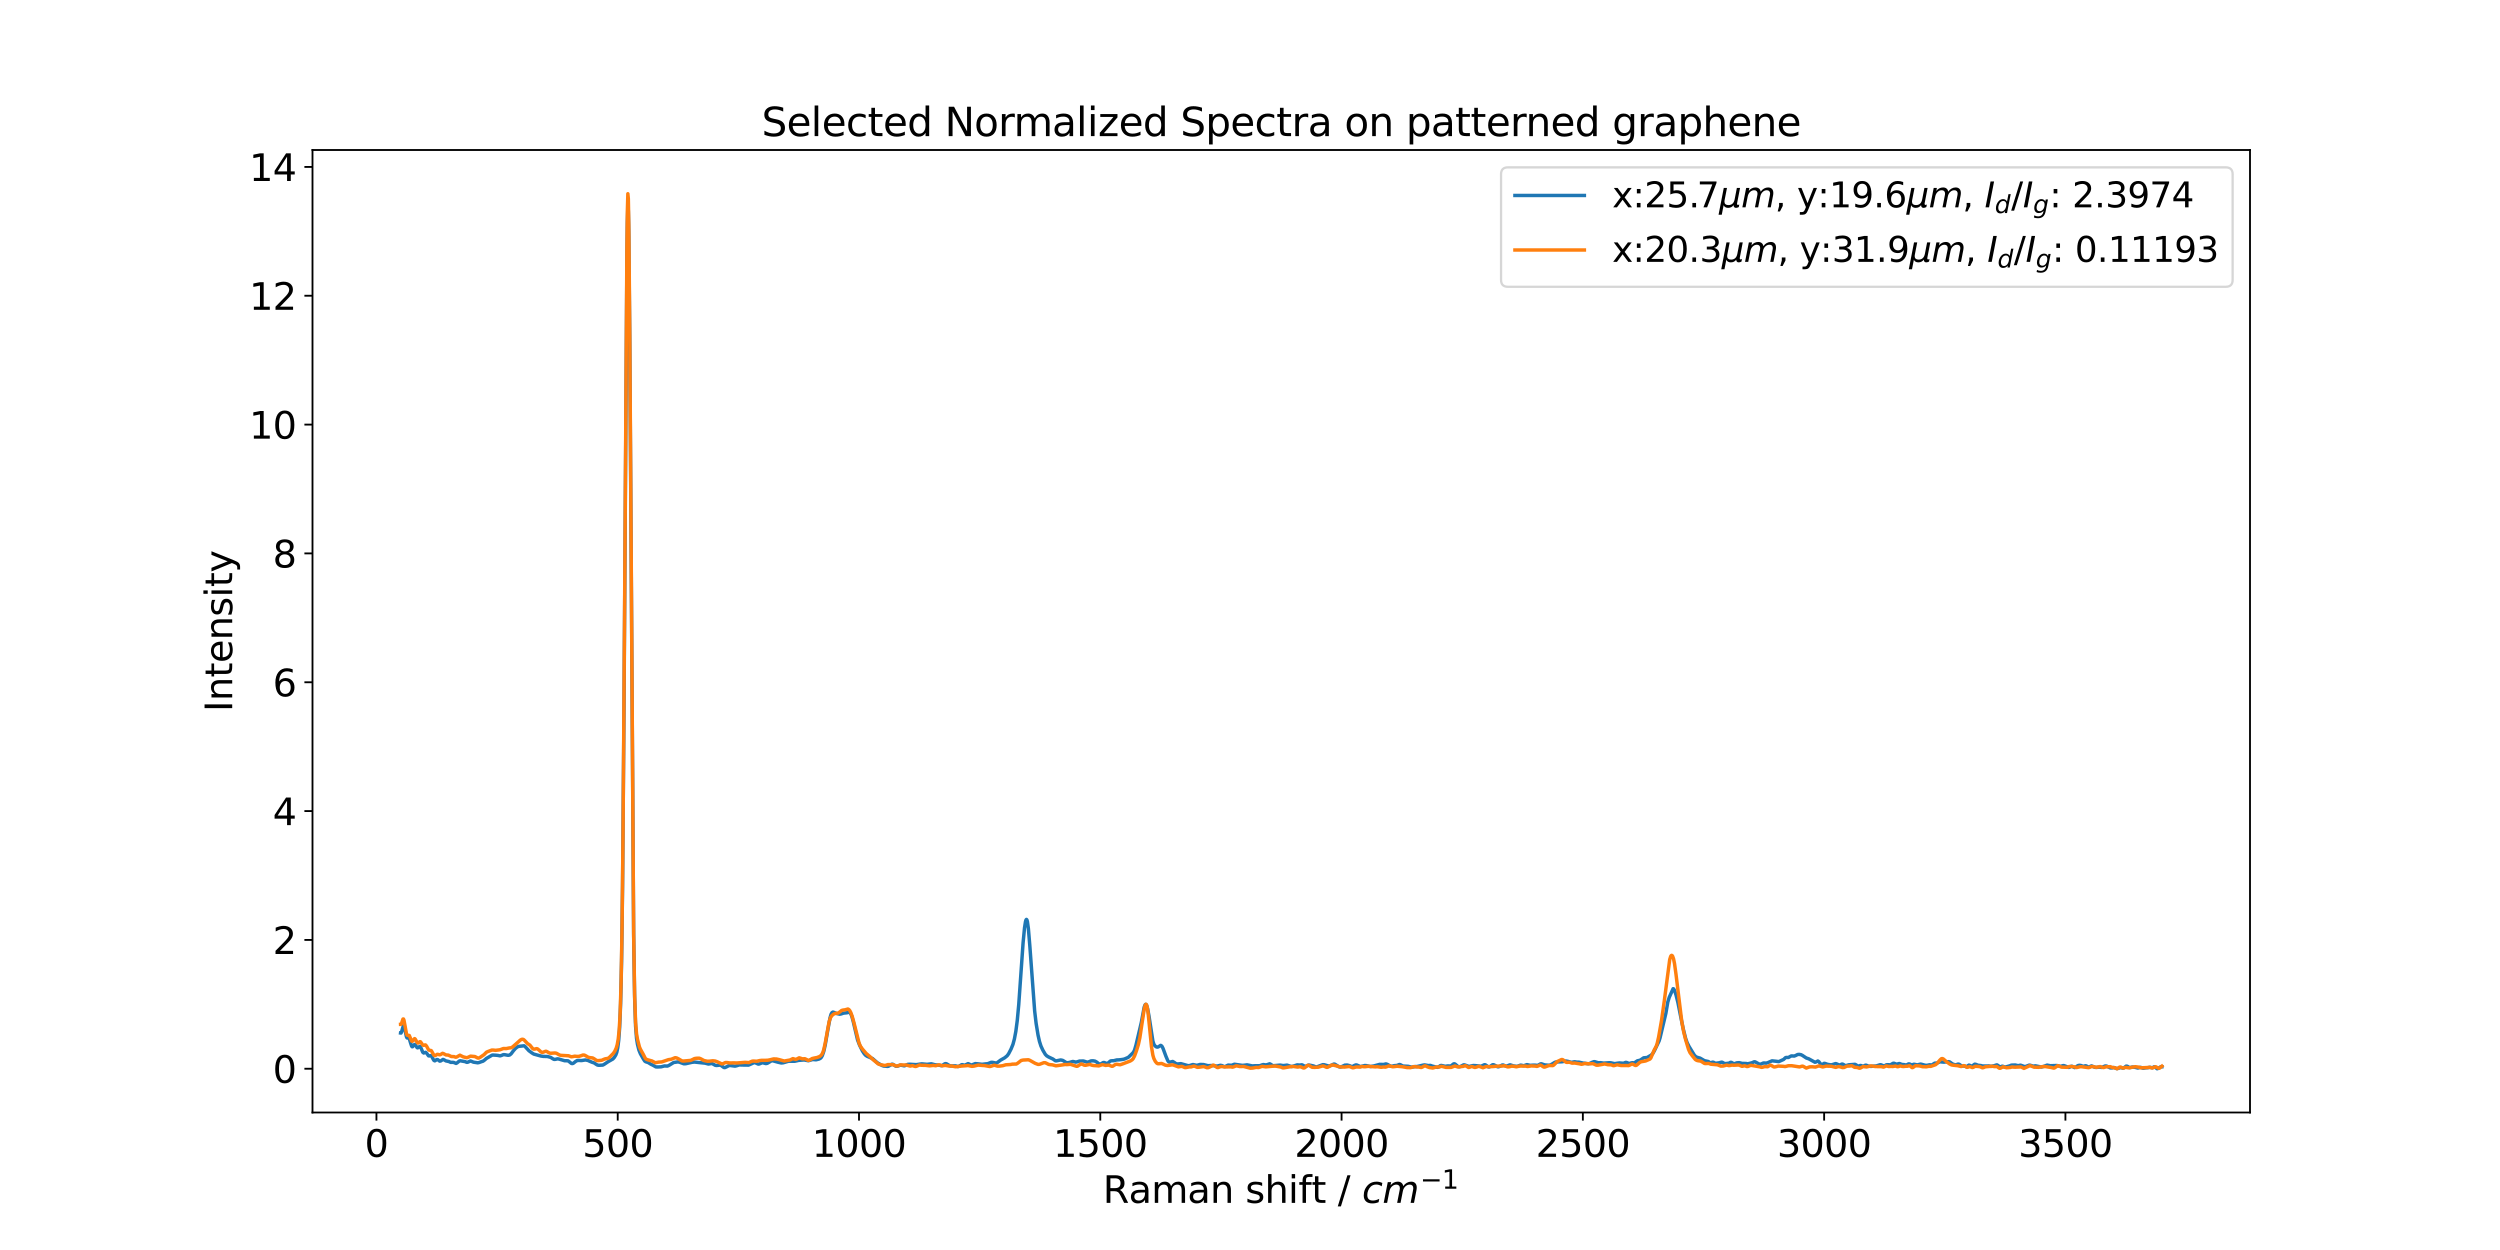 <?xml version="1.0" encoding="utf-8" standalone="no"?>
<!DOCTYPE svg PUBLIC "-//W3C//DTD SVG 1.1//EN"
  "http://www.w3.org/Graphics/SVG/1.1/DTD/svg11.dtd">
<svg xmlns:xlink="http://www.w3.org/1999/xlink" width="1080pt" height="540pt" viewBox="0 0 1080 540" xmlns="http://www.w3.org/2000/svg" version="1.1">
 <defs>
  <style type="text/css">*{stroke-linejoin: round; stroke-linecap: butt}</style>
 </defs>
 <g id="figure_1">
  <g id="patch_1">
   <path d="M 0 540 
L 1080 540 
L 1080 0 
L 0 0 
z
" style="fill: #ffffff"/>
  </g>
  <g id="axes_1">
   <g id="patch_2">
    <path d="M 135 480.6 
L 972 480.6 
L 972 64.8 
L 135 64.8 
z
" style="fill: #ffffff"/>
   </g>
   <g id="matplotlib.axis_1">
    <g id="xtick_1">
     <g id="line2d_1">
      <defs>
       <path id="m95326746fa" d="M 0 0 
L 0 3.5 
" style="stroke: #000000; stroke-width: 0.8"/>
      </defs>
      <g>
       <use xlink:href="#m95326746fa" x="162.622" y="480.6" style="stroke: #000000; stroke-width: 0.8"/>
      </g>
     </g>
     <g id="text_1">
      <!-- 0 -->
      <g transform="translate(157.532 499.757)scale(0.16 -0.16)">
       <defs>
        <path id="DejaVuSans-30" d="M 2034 4250 
Q 1547 4250 1301 3770 
Q 1056 3291 1056 2328 
Q 1056 1369 1301 889 
Q 1547 409 2034 409 
Q 2525 409 2770 889 
Q 3016 1369 3016 2328 
Q 3016 3291 2770 3770 
Q 2525 4250 2034 4250 
z
M 2034 4750 
Q 2819 4750 3233 4129 
Q 3647 3509 3647 2328 
Q 3647 1150 3233 529 
Q 2819 -91 2034 -91 
Q 1250 -91 836 529 
Q 422 1150 422 2328 
Q 422 3509 836 4129 
Q 1250 4750 2034 4750 
z
" transform="scale(0.016)"/>
       </defs>
       <use xlink:href="#DejaVuSans-30"/>
      </g>
     </g>
    </g>
    <g id="xtick_2">
     <g id="line2d_2">
      <g>
       <use xlink:href="#m95326746fa" x="266.856" y="480.6" style="stroke: #000000; stroke-width: 0.8"/>
      </g>
     </g>
     <g id="text_2">
      <!-- 500 -->
      <g transform="translate(251.586 499.757)scale(0.16 -0.16)">
       <defs>
        <path id="DejaVuSans-35" d="M 691 4666 
L 3169 4666 
L 3169 4134 
L 1269 4134 
L 1269 2991 
Q 1406 3038 1543 3061 
Q 1681 3084 1819 3084 
Q 2600 3084 3056 2656 
Q 3513 2228 3513 1497 
Q 3513 744 3044 326 
Q 2575 -91 1722 -91 
Q 1428 -91 1123 -41 
Q 819 9 494 109 
L 494 744 
Q 775 591 1075 516 
Q 1375 441 1709 441 
Q 2250 441 2565 725 
Q 2881 1009 2881 1497 
Q 2881 1984 2565 2268 
Q 2250 2553 1709 2553 
Q 1456 2553 1204 2497 
Q 953 2441 691 2322 
L 691 4666 
z
" transform="scale(0.016)"/>
       </defs>
       <use xlink:href="#DejaVuSans-35"/>
       <use xlink:href="#DejaVuSans-30" x="63.623"/>
       <use xlink:href="#DejaVuSans-30" x="127.246"/>
      </g>
     </g>
    </g>
    <g id="xtick_3">
     <g id="line2d_3">
      <g>
       <use xlink:href="#m95326746fa" x="371.09" y="480.6" style="stroke: #000000; stroke-width: 0.8"/>
      </g>
     </g>
     <g id="text_3">
      <!-- 1000 -->
      <g transform="translate(350.73 499.757)scale(0.16 -0.16)">
       <defs>
        <path id="DejaVuSans-31" d="M 794 531 
L 1825 531 
L 1825 4091 
L 703 3866 
L 703 4441 
L 1819 4666 
L 2450 4666 
L 2450 531 
L 3481 531 
L 3481 0 
L 794 0 
L 794 531 
z
" transform="scale(0.016)"/>
       </defs>
       <use xlink:href="#DejaVuSans-31"/>
       <use xlink:href="#DejaVuSans-30" x="63.623"/>
       <use xlink:href="#DejaVuSans-30" x="127.246"/>
       <use xlink:href="#DejaVuSans-30" x="190.869"/>
      </g>
     </g>
    </g>
    <g id="xtick_4">
     <g id="line2d_4">
      <g>
       <use xlink:href="#m95326746fa" x="475.324" y="480.6" style="stroke: #000000; stroke-width: 0.8"/>
      </g>
     </g>
     <g id="text_4">
      <!-- 1500 -->
      <g transform="translate(454.964 499.757)scale(0.16 -0.16)">
       <use xlink:href="#DejaVuSans-31"/>
       <use xlink:href="#DejaVuSans-35" x="63.623"/>
       <use xlink:href="#DejaVuSans-30" x="127.246"/>
       <use xlink:href="#DejaVuSans-30" x="190.869"/>
      </g>
     </g>
    </g>
    <g id="xtick_5">
     <g id="line2d_5">
      <g>
       <use xlink:href="#m95326746fa" x="579.559" y="480.6" style="stroke: #000000; stroke-width: 0.8"/>
      </g>
     </g>
     <g id="text_5">
      <!-- 2000 -->
      <g transform="translate(559.199 499.757)scale(0.16 -0.16)">
       <defs>
        <path id="DejaVuSans-32" d="M 1228 531 
L 3431 531 
L 3431 0 
L 469 0 
L 469 531 
Q 828 903 1448 1529 
Q 2069 2156 2228 2338 
Q 2531 2678 2651 2914 
Q 2772 3150 2772 3378 
Q 2772 3750 2511 3984 
Q 2250 4219 1831 4219 
Q 1534 4219 1204 4116 
Q 875 4013 500 3803 
L 500 4441 
Q 881 4594 1212 4672 
Q 1544 4750 1819 4750 
Q 2544 4750 2975 4387 
Q 3406 4025 3406 3419 
Q 3406 3131 3298 2873 
Q 3191 2616 2906 2266 
Q 2828 2175 2409 1742 
Q 1991 1309 1228 531 
z
" transform="scale(0.016)"/>
       </defs>
       <use xlink:href="#DejaVuSans-32"/>
       <use xlink:href="#DejaVuSans-30" x="63.623"/>
       <use xlink:href="#DejaVuSans-30" x="127.246"/>
       <use xlink:href="#DejaVuSans-30" x="190.869"/>
      </g>
     </g>
    </g>
    <g id="xtick_6">
     <g id="line2d_6">
      <g>
       <use xlink:href="#m95326746fa" x="683.793" y="480.6" style="stroke: #000000; stroke-width: 0.8"/>
      </g>
     </g>
     <g id="text_6">
      <!-- 2500 -->
      <g transform="translate(663.433 499.757)scale(0.16 -0.16)">
       <use xlink:href="#DejaVuSans-32"/>
       <use xlink:href="#DejaVuSans-35" x="63.623"/>
       <use xlink:href="#DejaVuSans-30" x="127.246"/>
       <use xlink:href="#DejaVuSans-30" x="190.869"/>
      </g>
     </g>
    </g>
    <g id="xtick_7">
     <g id="line2d_7">
      <g>
       <use xlink:href="#m95326746fa" x="788.027" y="480.6" style="stroke: #000000; stroke-width: 0.8"/>
      </g>
     </g>
     <g id="text_7">
      <!-- 3000 -->
      <g transform="translate(767.667 499.757)scale(0.16 -0.16)">
       <defs>
        <path id="DejaVuSans-33" d="M 2597 2516 
Q 3050 2419 3304 2112 
Q 3559 1806 3559 1356 
Q 3559 666 3084 287 
Q 2609 -91 1734 -91 
Q 1441 -91 1130 -33 
Q 819 25 488 141 
L 488 750 
Q 750 597 1062 519 
Q 1375 441 1716 441 
Q 2309 441 2620 675 
Q 2931 909 2931 1356 
Q 2931 1769 2642 2001 
Q 2353 2234 1838 2234 
L 1294 2234 
L 1294 2753 
L 1863 2753 
Q 2328 2753 2575 2939 
Q 2822 3125 2822 3475 
Q 2822 3834 2567 4026 
Q 2313 4219 1838 4219 
Q 1578 4219 1281 4162 
Q 984 4106 628 3988 
L 628 4550 
Q 988 4650 1302 4700 
Q 1616 4750 1894 4750 
Q 2613 4750 3031 4423 
Q 3450 4097 3450 3541 
Q 3450 3153 3228 2886 
Q 3006 2619 2597 2516 
z
" transform="scale(0.016)"/>
       </defs>
       <use xlink:href="#DejaVuSans-33"/>
       <use xlink:href="#DejaVuSans-30" x="63.623"/>
       <use xlink:href="#DejaVuSans-30" x="127.246"/>
       <use xlink:href="#DejaVuSans-30" x="190.869"/>
      </g>
     </g>
    </g>
    <g id="xtick_8">
     <g id="line2d_8">
      <g>
       <use xlink:href="#m95326746fa" x="892.261" y="480.6" style="stroke: #000000; stroke-width: 0.8"/>
      </g>
     </g>
     <g id="text_8">
      <!-- 3500 -->
      <g transform="translate(871.901 499.757)scale(0.16 -0.16)">
       <use xlink:href="#DejaVuSans-33"/>
       <use xlink:href="#DejaVuSans-35" x="63.623"/>
       <use xlink:href="#DejaVuSans-30" x="127.246"/>
       <use xlink:href="#DejaVuSans-30" x="190.869"/>
      </g>
     </g>
    </g>
    <g id="text_9">
     <!-- Raman shift / $cm^{-1}$ -->
     <g transform="translate(476.46 519.758)scale(0.16 -0.16)">
      <defs>
       <path id="DejaVuSans-52" d="M 2841 2188 
Q 3044 2119 3236 1894 
Q 3428 1669 3622 1275 
L 4263 0 
L 3584 0 
L 2988 1197 
Q 2756 1666 2539 1819 
Q 2322 1972 1947 1972 
L 1259 1972 
L 1259 0 
L 628 0 
L 628 4666 
L 2053 4666 
Q 2853 4666 3247 4331 
Q 3641 3997 3641 3322 
Q 3641 2881 3436 2590 
Q 3231 2300 2841 2188 
z
M 1259 4147 
L 1259 2491 
L 2053 2491 
Q 2509 2491 2742 2702 
Q 2975 2913 2975 3322 
Q 2975 3731 2742 3939 
Q 2509 4147 2053 4147 
L 1259 4147 
z
" transform="scale(0.016)"/>
       <path id="DejaVuSans-61" d="M 2194 1759 
Q 1497 1759 1228 1600 
Q 959 1441 959 1056 
Q 959 750 1161 570 
Q 1363 391 1709 391 
Q 2188 391 2477 730 
Q 2766 1069 2766 1631 
L 2766 1759 
L 2194 1759 
z
M 3341 1997 
L 3341 0 
L 2766 0 
L 2766 531 
Q 2569 213 2275 61 
Q 1981 -91 1556 -91 
Q 1019 -91 701 211 
Q 384 513 384 1019 
Q 384 1609 779 1909 
Q 1175 2209 1959 2209 
L 2766 2209 
L 2766 2266 
Q 2766 2663 2505 2880 
Q 2244 3097 1772 3097 
Q 1472 3097 1187 3025 
Q 903 2953 641 2809 
L 641 3341 
Q 956 3463 1253 3523 
Q 1550 3584 1831 3584 
Q 2591 3584 2966 3190 
Q 3341 2797 3341 1997 
z
" transform="scale(0.016)"/>
       <path id="DejaVuSans-6d" d="M 3328 2828 
Q 3544 3216 3844 3400 
Q 4144 3584 4550 3584 
Q 5097 3584 5394 3201 
Q 5691 2819 5691 2113 
L 5691 0 
L 5113 0 
L 5113 2094 
Q 5113 2597 4934 2840 
Q 4756 3084 4391 3084 
Q 3944 3084 3684 2787 
Q 3425 2491 3425 1978 
L 3425 0 
L 2847 0 
L 2847 2094 
Q 2847 2600 2669 2842 
Q 2491 3084 2119 3084 
Q 1678 3084 1418 2786 
Q 1159 2488 1159 1978 
L 1159 0 
L 581 0 
L 581 3500 
L 1159 3500 
L 1159 2956 
Q 1356 3278 1631 3431 
Q 1906 3584 2284 3584 
Q 2666 3584 2933 3390 
Q 3200 3197 3328 2828 
z
" transform="scale(0.016)"/>
       <path id="DejaVuSans-6e" d="M 3513 2113 
L 3513 0 
L 2938 0 
L 2938 2094 
Q 2938 2591 2744 2837 
Q 2550 3084 2163 3084 
Q 1697 3084 1428 2787 
Q 1159 2491 1159 1978 
L 1159 0 
L 581 0 
L 581 3500 
L 1159 3500 
L 1159 2956 
Q 1366 3272 1645 3428 
Q 1925 3584 2291 3584 
Q 2894 3584 3203 3211 
Q 3513 2838 3513 2113 
z
" transform="scale(0.016)"/>
       <path id="DejaVuSans-20" transform="scale(0.016)"/>
       <path id="DejaVuSans-73" d="M 2834 3397 
L 2834 2853 
Q 2591 2978 2328 3040 
Q 2066 3103 1784 3103 
Q 1356 3103 1142 2972 
Q 928 2841 928 2578 
Q 928 2378 1081 2264 
Q 1234 2150 1697 2047 
L 1894 2003 
Q 2506 1872 2764 1633 
Q 3022 1394 3022 966 
Q 3022 478 2636 193 
Q 2250 -91 1575 -91 
Q 1294 -91 989 -36 
Q 684 19 347 128 
L 347 722 
Q 666 556 975 473 
Q 1284 391 1588 391 
Q 1994 391 2212 530 
Q 2431 669 2431 922 
Q 2431 1156 2273 1281 
Q 2116 1406 1581 1522 
L 1381 1569 
Q 847 1681 609 1914 
Q 372 2147 372 2553 
Q 372 3047 722 3315 
Q 1072 3584 1716 3584 
Q 2034 3584 2315 3537 
Q 2597 3491 2834 3397 
z
" transform="scale(0.016)"/>
       <path id="DejaVuSans-68" d="M 3513 2113 
L 3513 0 
L 2938 0 
L 2938 2094 
Q 2938 2591 2744 2837 
Q 2550 3084 2163 3084 
Q 1697 3084 1428 2787 
Q 1159 2491 1159 1978 
L 1159 0 
L 581 0 
L 581 4863 
L 1159 4863 
L 1159 2956 
Q 1366 3272 1645 3428 
Q 1925 3584 2291 3584 
Q 2894 3584 3203 3211 
Q 3513 2838 3513 2113 
z
" transform="scale(0.016)"/>
       <path id="DejaVuSans-69" d="M 603 3500 
L 1178 3500 
L 1178 0 
L 603 0 
L 603 3500 
z
M 603 4863 
L 1178 4863 
L 1178 4134 
L 603 4134 
L 603 4863 
z
" transform="scale(0.016)"/>
       <path id="DejaVuSans-66" d="M 2375 4863 
L 2375 4384 
L 1825 4384 
Q 1516 4384 1395 4259 
Q 1275 4134 1275 3809 
L 1275 3500 
L 2222 3500 
L 2222 3053 
L 1275 3053 
L 1275 0 
L 697 0 
L 697 3053 
L 147 3053 
L 147 3500 
L 697 3500 
L 697 3744 
Q 697 4328 969 4595 
Q 1241 4863 1831 4863 
L 2375 4863 
z
" transform="scale(0.016)"/>
       <path id="DejaVuSans-74" d="M 1172 4494 
L 1172 3500 
L 2356 3500 
L 2356 3053 
L 1172 3053 
L 1172 1153 
Q 1172 725 1289 603 
Q 1406 481 1766 481 
L 2356 481 
L 2356 0 
L 1766 0 
Q 1100 0 847 248 
Q 594 497 594 1153 
L 594 3053 
L 172 3053 
L 172 3500 
L 594 3500 
L 594 4494 
L 1172 4494 
z
" transform="scale(0.016)"/>
       <path id="DejaVuSans-2f" d="M 1625 4666 
L 2156 4666 
L 531 -594 
L 0 -594 
L 1625 4666 
z
" transform="scale(0.016)"/>
       <path id="DejaVuSans-Oblique-63" d="M 3431 3366 
L 3316 2797 
Q 3109 2947 2876 3022 
Q 2644 3097 2394 3097 
Q 2119 3097 1870 3000 
Q 1622 2903 1453 2725 
Q 1184 2453 1037 2087 
Q 891 1722 891 1331 
Q 891 859 1127 628 
Q 1363 397 1844 397 
Q 2081 397 2348 469 
Q 2616 541 2906 684 
L 2797 116 
Q 2547 13 2283 -39 
Q 2019 -91 1741 -91 
Q 1044 -91 669 257 
Q 294 606 294 1253 
Q 294 1797 489 2255 
Q 684 2713 1069 3078 
Q 1331 3328 1684 3456 
Q 2038 3584 2456 3584 
Q 2700 3584 2940 3529 
Q 3181 3475 3431 3366 
z
" transform="scale(0.016)"/>
       <path id="DejaVuSans-Oblique-6d" d="M 5747 2113 
L 5338 0 
L 4763 0 
L 5166 2094 
Q 5191 2228 5203 2325 
Q 5216 2422 5216 2491 
Q 5216 2772 5059 2928 
Q 4903 3084 4622 3084 
Q 4203 3084 3875 2770 
Q 3547 2456 3450 1953 
L 3066 0 
L 2491 0 
L 2900 2094 
Q 2925 2209 2937 2307 
Q 2950 2406 2950 2484 
Q 2950 2769 2794 2926 
Q 2638 3084 2363 3084 
Q 1938 3084 1609 2770 
Q 1281 2456 1184 1953 
L 800 0 
L 225 0 
L 909 3500 
L 1484 3500 
L 1375 2956 
Q 1609 3263 1923 3423 
Q 2238 3584 2597 3584 
Q 2978 3584 3223 3384 
Q 3469 3184 3519 2828 
Q 3781 3197 4126 3390 
Q 4472 3584 4856 3584 
Q 5306 3584 5551 3325 
Q 5797 3066 5797 2591 
Q 5797 2488 5784 2364 
Q 5772 2241 5747 2113 
z
" transform="scale(0.016)"/>
       <path id="DejaVuSans-2212" d="M 678 2272 
L 4684 2272 
L 4684 1741 
L 678 1741 
L 678 2272 
z
" transform="scale(0.016)"/>
      </defs>
      <use xlink:href="#DejaVuSans-52" transform="translate(0 0.684)"/>
      <use xlink:href="#DejaVuSans-61" transform="translate(69.482 0.684)"/>
      <use xlink:href="#DejaVuSans-6d" transform="translate(130.762 0.684)"/>
      <use xlink:href="#DejaVuSans-61" transform="translate(228.174 0.684)"/>
      <use xlink:href="#DejaVuSans-6e" transform="translate(289.453 0.684)"/>
      <use xlink:href="#DejaVuSans-20" transform="translate(352.832 0.684)"/>
      <use xlink:href="#DejaVuSans-73" transform="translate(384.619 0.684)"/>
      <use xlink:href="#DejaVuSans-68" transform="translate(436.719 0.684)"/>
      <use xlink:href="#DejaVuSans-69" transform="translate(500.098 0.684)"/>
      <use xlink:href="#DejaVuSans-66" transform="translate(527.881 0.684)"/>
      <use xlink:href="#DejaVuSans-74" transform="translate(563.086 0.684)"/>
      <use xlink:href="#DejaVuSans-20" transform="translate(602.295 0.684)"/>
      <use xlink:href="#DejaVuSans-2f" transform="translate(634.082 0.684)"/>
      <use xlink:href="#DejaVuSans-20" transform="translate(667.773 0.684)"/>
      <use xlink:href="#DejaVuSans-Oblique-63" transform="translate(699.561 0.684)"/>
      <use xlink:href="#DejaVuSans-Oblique-6d" transform="translate(754.541 0.684)"/>
      <use xlink:href="#DejaVuSans-2212" transform="translate(856.603 38.966)scale(0.7)"/>
      <use xlink:href="#DejaVuSans-31" transform="translate(915.255 38.966)scale(0.7)"/>
     </g>
    </g>
   </g>
   <g id="matplotlib.axis_2">
    <g id="ytick_1">
     <g id="line2d_9">
      <defs>
       <path id="m172621f39f" d="M 0 0 
L -3.5 0 
" style="stroke: #000000; stroke-width: 0.8"/>
      </defs>
      <g>
       <use xlink:href="#m172621f39f" x="135" y="461.7" style="stroke: #000000; stroke-width: 0.8"/>
      </g>
     </g>
     <g id="text_10">
      <!-- 0 -->
      <g transform="translate(117.82 467.779)scale(0.16 -0.16)">
       <use xlink:href="#DejaVuSans-30"/>
      </g>
     </g>
    </g>
    <g id="ytick_2">
     <g id="line2d_10">
      <g>
       <use xlink:href="#m172621f39f" x="135" y="406.045" style="stroke: #000000; stroke-width: 0.8"/>
      </g>
     </g>
     <g id="text_11">
      <!-- 2 -->
      <g transform="translate(117.82 412.123)scale(0.16 -0.16)">
       <use xlink:href="#DejaVuSans-32"/>
      </g>
     </g>
    </g>
    <g id="ytick_3">
     <g id="line2d_11">
      <g>
       <use xlink:href="#m172621f39f" x="135" y="350.389" style="stroke: #000000; stroke-width: 0.8"/>
      </g>
     </g>
     <g id="text_12">
      <!-- 4 -->
      <g transform="translate(117.82 356.468)scale(0.16 -0.16)">
       <defs>
        <path id="DejaVuSans-34" d="M 2419 4116 
L 825 1625 
L 2419 1625 
L 2419 4116 
z
M 2253 4666 
L 3047 4666 
L 3047 1625 
L 3713 1625 
L 3713 1100 
L 3047 1100 
L 3047 0 
L 2419 0 
L 2419 1100 
L 313 1100 
L 313 1709 
L 2253 4666 
z
" transform="scale(0.016)"/>
       </defs>
       <use xlink:href="#DejaVuSans-34"/>
      </g>
     </g>
    </g>
    <g id="ytick_4">
     <g id="line2d_12">
      <g>
       <use xlink:href="#m172621f39f" x="135" y="294.734" style="stroke: #000000; stroke-width: 0.8"/>
      </g>
     </g>
     <g id="text_13">
      <!-- 6 -->
      <g transform="translate(117.82 300.813)scale(0.16 -0.16)">
       <defs>
        <path id="DejaVuSans-36" d="M 2113 2584 
Q 1688 2584 1439 2293 
Q 1191 2003 1191 1497 
Q 1191 994 1439 701 
Q 1688 409 2113 409 
Q 2538 409 2786 701 
Q 3034 994 3034 1497 
Q 3034 2003 2786 2293 
Q 2538 2584 2113 2584 
z
M 3366 4563 
L 3366 3988 
Q 3128 4100 2886 4159 
Q 2644 4219 2406 4219 
Q 1781 4219 1451 3797 
Q 1122 3375 1075 2522 
Q 1259 2794 1537 2939 
Q 1816 3084 2150 3084 
Q 2853 3084 3261 2657 
Q 3669 2231 3669 1497 
Q 3669 778 3244 343 
Q 2819 -91 2113 -91 
Q 1303 -91 875 529 
Q 447 1150 447 2328 
Q 447 3434 972 4092 
Q 1497 4750 2381 4750 
Q 2619 4750 2861 4703 
Q 3103 4656 3366 4563 
z
" transform="scale(0.016)"/>
       </defs>
       <use xlink:href="#DejaVuSans-36"/>
      </g>
     </g>
    </g>
    <g id="ytick_5">
     <g id="line2d_13">
      <g>
       <use xlink:href="#m172621f39f" x="135" y="239.078" style="stroke: #000000; stroke-width: 0.8"/>
      </g>
     </g>
     <g id="text_14">
      <!-- 8 -->
      <g transform="translate(117.82 245.157)scale(0.16 -0.16)">
       <defs>
        <path id="DejaVuSans-38" d="M 2034 2216 
Q 1584 2216 1326 1975 
Q 1069 1734 1069 1313 
Q 1069 891 1326 650 
Q 1584 409 2034 409 
Q 2484 409 2743 651 
Q 3003 894 3003 1313 
Q 3003 1734 2745 1975 
Q 2488 2216 2034 2216 
z
M 1403 2484 
Q 997 2584 770 2862 
Q 544 3141 544 3541 
Q 544 4100 942 4425 
Q 1341 4750 2034 4750 
Q 2731 4750 3128 4425 
Q 3525 4100 3525 3541 
Q 3525 3141 3298 2862 
Q 3072 2584 2669 2484 
Q 3125 2378 3379 2068 
Q 3634 1759 3634 1313 
Q 3634 634 3220 271 
Q 2806 -91 2034 -91 
Q 1263 -91 848 271 
Q 434 634 434 1313 
Q 434 1759 690 2068 
Q 947 2378 1403 2484 
z
M 1172 3481 
Q 1172 3119 1398 2916 
Q 1625 2713 2034 2713 
Q 2441 2713 2670 2916 
Q 2900 3119 2900 3481 
Q 2900 3844 2670 4047 
Q 2441 4250 2034 4250 
Q 1625 4250 1398 4047 
Q 1172 3844 1172 3481 
z
" transform="scale(0.016)"/>
       </defs>
       <use xlink:href="#DejaVuSans-38"/>
      </g>
     </g>
    </g>
    <g id="ytick_6">
     <g id="line2d_14">
      <g>
       <use xlink:href="#m172621f39f" x="135" y="183.423" style="stroke: #000000; stroke-width: 0.8"/>
      </g>
     </g>
     <g id="text_15">
      <!-- 10 -->
      <g transform="translate(107.64 189.502)scale(0.16 -0.16)">
       <use xlink:href="#DejaVuSans-31"/>
       <use xlink:href="#DejaVuSans-30" x="63.623"/>
      </g>
     </g>
    </g>
    <g id="ytick_7">
     <g id="line2d_15">
      <g>
       <use xlink:href="#m172621f39f" x="135" y="127.768" style="stroke: #000000; stroke-width: 0.8"/>
      </g>
     </g>
     <g id="text_16">
      <!-- 12 -->
      <g transform="translate(107.64 133.846)scale(0.16 -0.16)">
       <use xlink:href="#DejaVuSans-31"/>
       <use xlink:href="#DejaVuSans-32" x="63.623"/>
      </g>
     </g>
    </g>
    <g id="ytick_8">
     <g id="line2d_16">
      <g>
       <use xlink:href="#m172621f39f" x="135" y="72.112" style="stroke: #000000; stroke-width: 0.8"/>
      </g>
     </g>
     <g id="text_17">
      <!-- 14 -->
      <g transform="translate(107.64 78.191)scale(0.16 -0.16)">
       <use xlink:href="#DejaVuSans-31"/>
       <use xlink:href="#DejaVuSans-34" x="63.623"/>
      </g>
     </g>
    </g>
    <g id="text_18">
     <!-- Intensity -->
     <g transform="translate(100.312 307.52)rotate(-90)scale(0.16 -0.16)">
      <defs>
       <path id="DejaVuSans-49" d="M 628 4666 
L 1259 4666 
L 1259 0 
L 628 0 
L 628 4666 
z
" transform="scale(0.016)"/>
       <path id="DejaVuSans-65" d="M 3597 1894 
L 3597 1613 
L 953 1613 
Q 991 1019 1311 708 
Q 1631 397 2203 397 
Q 2534 397 2845 478 
Q 3156 559 3463 722 
L 3463 178 
Q 3153 47 2828 -22 
Q 2503 -91 2169 -91 
Q 1331 -91 842 396 
Q 353 884 353 1716 
Q 353 2575 817 3079 
Q 1281 3584 2069 3584 
Q 2775 3584 3186 3129 
Q 3597 2675 3597 1894 
z
M 3022 2063 
Q 3016 2534 2758 2815 
Q 2500 3097 2075 3097 
Q 1594 3097 1305 2825 
Q 1016 2553 972 2059 
L 3022 2063 
z
" transform="scale(0.016)"/>
       <path id="DejaVuSans-79" d="M 2059 -325 
Q 1816 -950 1584 -1140 
Q 1353 -1331 966 -1331 
L 506 -1331 
L 506 -850 
L 844 -850 
Q 1081 -850 1212 -737 
Q 1344 -625 1503 -206 
L 1606 56 
L 191 3500 
L 800 3500 
L 1894 763 
L 2988 3500 
L 3597 3500 
L 2059 -325 
z
" transform="scale(0.016)"/>
      </defs>
      <use xlink:href="#DejaVuSans-49"/>
      <use xlink:href="#DejaVuSans-6e" x="29.492"/>
      <use xlink:href="#DejaVuSans-74" x="92.871"/>
      <use xlink:href="#DejaVuSans-65" x="132.08"/>
      <use xlink:href="#DejaVuSans-6e" x="193.604"/>
      <use xlink:href="#DejaVuSans-73" x="256.982"/>
      <use xlink:href="#DejaVuSans-69" x="309.082"/>
      <use xlink:href="#DejaVuSans-74" x="336.865"/>
      <use xlink:href="#DejaVuSans-79" x="376.074"/>
     </g>
    </g>
   </g>
   <g id="line2d_17">
    <path d="M 173.045 446.246 
L 173.254 446.272 
L 173.462 445.815 
L 174.296 442.948 
L 174.505 443.122 
L 174.713 443.752 
L 175.547 447.772 
L 175.756 448.267 
L 175.964 448.43 
L 176.589 448.384 
L 176.798 448.643 
L 177.423 450.75 
L 177.84 451.987 
L 178.049 452.198 
L 178.257 452.172 
L 178.674 451.629 
L 179.091 451.205 
L 179.3 451.26 
L 179.716 451.867 
L 180.133 452.515 
L 180.342 452.664 
L 180.55 452.643 
L 181.384 452.003 
L 181.593 452.139 
L 182.01 453.054 
L 182.635 454.598 
L 183.052 454.905 
L 183.469 454.722 
L 183.886 454.606 
L 184.303 454.97 
L 185.137 456.135 
L 185.554 456.167 
L 185.97 456.018 
L 186.179 456.026 
L 186.387 456.164 
L 187.013 457.349 
L 187.43 458.099 
L 187.847 458.284 
L 188.264 458.017 
L 188.681 457.701 
L 189.098 457.743 
L 189.931 458.4 
L 190.348 458.35 
L 191.391 457.667 
L 191.808 457.836 
L 192.641 458.31 
L 193.892 458.568 
L 194.726 458.955 
L 195.352 458.915 
L 195.977 458.961 
L 197.019 459.393 
L 197.436 459.179 
L 198.479 458.315 
L 198.896 458.269 
L 200.98 458.633 
L 201.606 458.929 
L 202.023 458.897 
L 203.273 458.33 
L 203.899 458.587 
L 204.524 458.853 
L 206.4 459.132 
L 207.026 458.99 
L 208.068 458.613 
L 208.694 458.419 
L 209.319 457.953 
L 210.153 457.225 
L 212.029 456.15 
L 212.654 455.798 
L 213.28 455.799 
L 214.322 455.861 
L 215.156 455.949 
L 215.99 456.138 
L 216.615 455.96 
L 217.449 455.609 
L 218.075 455.633 
L 219.534 455.9 
L 220.159 455.768 
L 220.785 455.268 
L 221.827 453.89 
L 222.661 452.944 
L 223.495 452.276 
L 224.12 452.03 
L 226.413 451.779 
L 226.83 452.101 
L 228.498 453.917 
L 229.749 454.844 
L 230.583 455.356 
L 233.71 456.217 
L 234.752 456.368 
L 236.42 456.395 
L 237.879 456.778 
L 238.713 457.329 
L 239.338 457.662 
L 239.964 457.629 
L 240.798 457.418 
L 241.423 457.499 
L 243.925 458.237 
L 245.384 458.259 
L 246.009 458.729 
L 246.843 459.404 
L 247.26 459.472 
L 247.677 459.33 
L 248.719 458.505 
L 249.345 458.163 
L 249.97 458.105 
L 251.221 458.167 
L 252.889 457.905 
L 253.931 458.092 
L 254.765 458.477 
L 255.807 458.912 
L 256.641 459.167 
L 257.475 459.74 
L 258.1 460.109 
L 258.726 460.209 
L 260.394 460.115 
L 261.019 459.784 
L 262.687 458.665 
L 264.771 457.484 
L 265.397 456.782 
L 266.022 455.749 
L 266.439 454.627 
L 266.856 452.685 
L 267.273 449.465 
L 267.69 443.851 
L 268.107 433.568 
L 268.524 415.33 
L 268.941 383.4 
L 269.566 306.203 
L 270.817 112.542 
L 271.026 96.077 
L 271.234 89 
L 271.442 91.102 
L 271.651 102.122 
L 272.068 149.062 
L 273.736 404.048 
L 274.153 430.804 
L 274.569 443.293 
L 274.986 448.602 
L 275.403 451.2 
L 276.029 453.685 
L 276.654 455.213 
L 277.905 457.412 
L 278.53 458.389 
L 278.947 458.677 
L 279.99 459.02 
L 281.24 459.785 
L 282.074 460.177 
L 283.325 460.902 
L 284.159 460.933 
L 285.618 460.858 
L 287.078 460.486 
L 288.328 460.544 
L 288.954 460.27 
L 291.038 458.995 
L 292.915 458.73 
L 293.54 458.881 
L 295.416 459.556 
L 296.25 459.521 
L 298.96 458.916 
L 300.003 458.806 
L 303.547 459.181 
L 304.589 459.281 
L 306.048 459.673 
L 307.507 459.415 
L 308.133 459.724 
L 308.967 460.208 
L 309.592 460.286 
L 311.26 460.11 
L 311.885 460.563 
L 312.719 461.161 
L 313.136 461.2 
L 313.762 460.937 
L 314.804 460.376 
L 315.429 460.289 
L 316.472 460.436 
L 317.514 460.567 
L 318.139 460.433 
L 319.39 460.038 
L 320.224 460.074 
L 321.683 460.108 
L 323.351 460.128 
L 324.185 459.767 
L 325.644 459.111 
L 326.27 459.104 
L 326.895 459.399 
L 327.52 459.676 
L 327.937 459.657 
L 329.397 459.074 
L 330.022 459.254 
L 330.856 459.469 
L 331.481 459.342 
L 332.315 458.856 
L 333.149 458.332 
L 333.774 458.233 
L 334.608 458.465 
L 336.068 458.87 
L 337.527 459.204 
L 338.361 459.114 
L 340.654 458.452 
L 343.364 458.456 
L 344.198 458.272 
L 345.032 458.08 
L 346.908 457.936 
L 347.533 457.919 
L 349.201 458.239 
L 351.077 457.71 
L 352.537 457.825 
L 353.787 457.52 
L 354.413 457.192 
L 354.83 456.753 
L 355.247 455.997 
L 355.872 454.172 
L 356.498 451.407 
L 357.54 445.336 
L 358.582 439.656 
L 358.999 438.208 
L 359.416 437.44 
L 359.833 437.223 
L 360.25 437.341 
L 361.292 437.805 
L 362.752 438.135 
L 363.377 438.018 
L 364.419 437.669 
L 365.879 437.518 
L 366.712 437.282 
L 367.129 437.45 
L 367.546 437.99 
L 367.963 438.989 
L 368.589 441.261 
L 370.465 449.234 
L 371.299 451.422 
L 372.55 453.983 
L 373.383 455.264 
L 374.009 455.934 
L 374.634 456.332 
L 376.927 457.293 
L 377.97 458.197 
L 379.012 459.112 
L 381.097 460.32 
L 381.722 460.538 
L 383.39 460.689 
L 383.807 460.626 
L 384.432 460.251 
L 385.266 459.731 
L 385.683 459.758 
L 386.308 460.15 
L 386.934 460.567 
L 387.351 460.653 
L 387.976 460.497 
L 388.81 460.174 
L 389.435 460.201 
L 390.686 460.457 
L 391.312 460.199 
L 392.146 459.809 
L 392.979 459.751 
L 395.064 459.885 
L 395.898 459.925 
L 398.191 459.576 
L 400.484 459.793 
L 402.361 459.568 
L 403.194 459.781 
L 404.028 460.009 
L 405.904 460.176 
L 406.53 460.375 
L 406.947 460.334 
L 407.572 459.945 
L 408.198 459.531 
L 408.615 459.476 
L 409.032 459.633 
L 410.282 460.396 
L 410.908 460.481 
L 412.784 460.455 
L 413.826 460.756 
L 414.243 460.655 
L 415.494 459.915 
L 415.911 459.971 
L 416.536 460.156 
L 416.953 460.094 
L 418.204 459.493 
L 418.621 459.649 
L 419.455 460.085 
L 419.872 460.031 
L 421.331 459.472 
L 422.582 459.585 
L 424.25 459.785 
L 425.917 459.579 
L 426.543 459.559 
L 427.168 459.331 
L 428.211 458.917 
L 428.836 458.944 
L 430.295 459.236 
L 430.712 459.113 
L 431.338 458.672 
L 432.171 458.03 
L 434.048 456.953 
L 435.09 456.086 
L 435.715 455.235 
L 436.758 453.224 
L 437.592 451.18 
L 438.217 448.863 
L 438.842 445.544 
L 439.468 440.771 
L 440.093 434.033 
L 440.927 422.173 
L 441.969 407.335 
L 442.595 400.812 
L 443.012 398.152 
L 443.22 397.439 
L 443.429 397.186 
L 443.637 397.42 
L 443.846 398.186 
L 444.263 401.192 
L 444.888 408.646 
L 446.973 436.773 
L 447.598 442.072 
L 448.432 447.15 
L 449.057 449.919 
L 449.683 451.882 
L 450.517 453.685 
L 451.559 455.459 
L 452.184 456.12 
L 453.018 456.628 
L 454.895 457.515 
L 455.937 458.269 
L 456.354 458.283 
L 458.23 457.904 
L 459.064 458.081 
L 459.689 458.439 
L 460.523 458.983 
L 461.149 459.116 
L 461.982 458.975 
L 463.442 458.552 
L 464.067 458.675 
L 464.693 458.823 
L 465.318 458.718 
L 466.36 458.379 
L 468.028 458.357 
L 468.653 458.534 
L 469.696 458.883 
L 470.321 458.725 
L 471.364 458.302 
L 472.197 458.269 
L 473.031 458.408 
L 473.657 458.741 
L 474.907 459.691 
L 475.324 459.712 
L 475.95 459.387 
L 476.575 459.022 
L 476.992 459.007 
L 478.243 459.451 
L 478.66 459.239 
L 479.702 458.351 
L 480.119 458.264 
L 481.162 458.221 
L 482.412 457.898 
L 483.663 457.837 
L 484.914 457.679 
L 485.748 457.504 
L 487.416 456.777 
L 488.041 456.19 
L 489.292 454.982 
L 489.709 454.475 
L 490.126 453.605 
L 490.751 451.476 
L 493.044 441.749 
L 494.295 435.074 
L 494.712 434.023 
L 494.92 433.872 
L 495.129 433.983 
L 495.337 434.333 
L 495.754 435.671 
L 496.38 439.035 
L 498.047 449.79 
L 498.464 451.073 
L 498.881 451.762 
L 499.507 452.241 
L 499.924 452.366 
L 500.341 452.273 
L 501.383 451.616 
L 501.591 451.649 
L 502.008 452.065 
L 502.425 452.895 
L 503.676 456.297 
L 504.51 458.264 
L 504.927 458.766 
L 505.344 458.867 
L 506.595 458.562 
L 507.22 458.913 
L 508.054 459.507 
L 508.679 459.644 
L 510.139 459.497 
L 513.266 460.374 
L 513.891 460.319 
L 515.35 459.878 
L 517.018 460.231 
L 518.477 459.838 
L 519.937 459.894 
L 521.813 460.371 
L 523.481 460.298 
L 524.523 460.395 
L 525.774 460.565 
L 526.608 460.352 
L 527.233 460.207 
L 527.858 460.324 
L 528.901 460.805 
L 529.318 460.737 
L 530.568 460.115 
L 532.028 460.218 
L 533.279 459.748 
L 534.112 459.874 
L 536.614 460.234 
L 537.448 460.188 
L 538.699 460.016 
L 539.533 460.17 
L 540.992 460.482 
L 542.243 460.394 
L 543.494 460.407 
L 544.327 460.368 
L 545.161 460.047 
L 545.787 459.889 
L 546.621 460.028 
L 547.246 459.992 
L 548.497 459.563 
L 548.914 459.765 
L 549.748 460.317 
L 550.165 460.378 
L 553.083 460.12 
L 553.917 460.271 
L 554.542 460.318 
L 556.002 460.131 
L 557.878 460.756 
L 558.503 460.646 
L 560.379 460.025 
L 561.422 460.113 
L 562.464 459.989 
L 563.09 460.328 
L 563.715 460.653 
L 564.132 460.611 
L 565.383 460.094 
L 566.217 460.231 
L 567.467 460.508 
L 568.51 460.932 
L 568.927 460.874 
L 571.428 459.941 
L 572.054 459.966 
L 573.93 460.513 
L 574.764 460.392 
L 575.389 460.08 
L 576.223 459.667 
L 576.64 459.725 
L 577.265 460.116 
L 578.308 460.794 
L 578.933 460.953 
L 579.559 460.822 
L 581.018 460.13 
L 582.06 460.116 
L 582.894 460.331 
L 583.936 460.749 
L 584.353 460.7 
L 585.187 460.239 
L 585.813 460.027 
L 586.23 460.119 
L 587.689 460.761 
L 588.314 460.634 
L 589.565 460.312 
L 590.19 460.337 
L 592.067 460.743 
L 593.526 460.484 
L 596.028 459.803 
L 597.695 459.853 
L 598.738 459.606 
L 599.363 459.814 
L 600.822 460.658 
L 601.448 460.591 
L 602.282 460.369 
L 603.532 460.264 
L 604.575 459.842 
L 604.992 459.965 
L 606.034 460.523 
L 606.868 460.575 
L 608.327 460.643 
L 609.786 461.019 
L 611.454 460.746 
L 612.08 460.761 
L 614.79 460.129 
L 615.415 460.036 
L 617.083 460.321 
L 617.917 460.252 
L 618.751 460.559 
L 619.584 460.758 
L 620.418 461.007 
L 621.044 461.106 
L 621.461 460.919 
L 622.295 460.317 
L 622.711 460.28 
L 624.379 460.645 
L 625.422 460.476 
L 626.672 460.538 
L 627.089 460.298 
L 627.923 459.605 
L 628.34 459.548 
L 628.757 459.795 
L 629.799 460.7 
L 630.425 460.846 
L 631.05 460.672 
L 632.301 459.997 
L 632.718 460.039 
L 634.594 460.719 
L 635.428 460.526 
L 636.47 460.301 
L 637.513 460.362 
L 639.806 460.618 
L 640.431 460.346 
L 641.265 459.952 
L 641.682 459.995 
L 642.307 460.429 
L 642.933 460.888 
L 643.35 460.924 
L 643.767 460.687 
L 644.809 459.958 
L 645.226 459.953 
L 645.851 460.251 
L 646.894 460.823 
L 647.311 460.868 
L 647.936 460.652 
L 648.978 460.074 
L 649.395 460.074 
L 650.229 460.455 
L 650.646 460.571 
L 651.063 460.489 
L 652.314 459.999 
L 652.939 460.18 
L 653.773 460.484 
L 655.233 460.665 
L 655.858 460.545 
L 656.9 460.124 
L 657.526 460.233 
L 658.151 460.391 
L 658.568 460.298 
L 659.61 459.91 
L 660.236 460.048 
L 661.07 460.232 
L 662.32 460.137 
L 663.154 460.139 
L 664.197 460.258 
L 664.822 459.985 
L 665.447 459.614 
L 665.864 459.553 
L 666.49 459.761 
L 667.324 460.047 
L 669.2 460.197 
L 669.825 460.05 
L 670.659 459.57 
L 671.701 458.925 
L 672.327 458.752 
L 673.786 458.731 
L 674.829 458.676 
L 676.496 458.358 
L 677.33 458.501 
L 678.789 458.947 
L 680.249 458.678 
L 681.291 458.852 
L 682.125 458.848 
L 684.001 459.28 
L 684.835 459.349 
L 686.086 459.563 
L 686.711 459.439 
L 687.754 458.948 
L 688.587 458.636 
L 689.004 458.662 
L 690.464 459.116 
L 691.506 459.081 
L 692.757 459.267 
L 695.258 459.093 
L 695.884 459.135 
L 697.552 459.498 
L 698.594 459.321 
L 699.636 459.193 
L 701.304 459.336 
L 702.346 458.928 
L 702.763 459.017 
L 703.806 459.439 
L 704.431 459.244 
L 705.056 459.105 
L 706.099 459.134 
L 706.724 458.7 
L 707.35 458.269 
L 707.975 458.147 
L 708.6 457.967 
L 710.06 456.98 
L 711.519 456.85 
L 713.395 455.76 
L 714.021 455.052 
L 714.646 454.018 
L 716.731 449.684 
L 717.148 448.316 
L 719.649 437.774 
L 720.483 432.913 
L 721.108 430.864 
L 722.776 427.126 
L 722.985 427.176 
L 723.402 427.852 
L 724.027 429.774 
L 724.861 433.105 
L 725.903 438.384 
L 727.154 444.465 
L 728.196 448.621 
L 728.822 450.408 
L 729.656 452.056 
L 731.949 455.816 
L 732.574 456.461 
L 733.2 456.764 
L 734.45 457.118 
L 736.327 458.211 
L 737.994 458.575 
L 738.828 459.13 
L 739.245 459.075 
L 739.871 458.832 
L 740.288 458.935 
L 741.121 459.356 
L 741.747 459.257 
L 742.581 459.144 
L 743.206 458.976 
L 743.832 458.837 
L 744.248 459.015 
L 744.874 459.407 
L 745.499 459.465 
L 746.959 459.276 
L 747.584 458.914 
L 748.001 458.963 
L 749.043 459.555 
L 749.46 459.45 
L 750.294 459.149 
L 751.336 459.071 
L 751.962 459.221 
L 752.587 459.388 
L 754.255 459.414 
L 754.88 459.557 
L 755.714 459.407 
L 756.965 459.079 
L 757.799 458.685 
L 758.216 458.714 
L 758.841 459.057 
L 759.884 459.647 
L 760.509 459.75 
L 761.134 459.512 
L 761.76 459.224 
L 762.385 459.228 
L 763.011 459.271 
L 763.636 459.095 
L 765.512 458.278 
L 767.18 458.456 
L 768.431 458.62 
L 770.515 457.684 
L 771.349 456.892 
L 771.766 456.809 
L 772.6 456.841 
L 773.226 456.476 
L 773.851 456.156 
L 774.476 456.182 
L 775.102 456.222 
L 775.727 455.982 
L 776.561 455.56 
L 777.186 455.486 
L 778.02 455.626 
L 778.646 455.943 
L 780.313 457.056 
L 781.356 457.401 
L 784.066 458.894 
L 784.483 458.783 
L 785.317 458.354 
L 785.734 458.639 
L 786.776 459.963 
L 787.193 459.895 
L 788.027 459.361 
L 788.444 459.417 
L 789.486 459.789 
L 790.737 459.991 
L 791.362 459.978 
L 793.03 459.452 
L 793.655 459.683 
L 794.489 460.078 
L 794.906 460.026 
L 795.74 459.657 
L 796.157 459.751 
L 797.199 460.364 
L 797.616 460.301 
L 798.659 459.997 
L 801.369 459.786 
L 801.786 459.994 
L 802.62 460.558 
L 803.036 460.508 
L 803.662 460.278 
L 804.079 460.35 
L 804.704 460.606 
L 805.121 460.51 
L 805.955 460.128 
L 806.372 460.232 
L 807.206 460.6 
L 808.248 460.682 
L 810.541 460.489 
L 812.209 459.963 
L 812.626 460.005 
L 813.877 460.512 
L 814.294 460.337 
L 814.919 459.992 
L 815.545 459.948 
L 816.587 460.013 
L 817.212 459.706 
L 817.838 459.324 
L 818.255 459.338 
L 819.297 459.747 
L 820.548 459.43 
L 821.59 459.833 
L 822.633 459.924 
L 823.466 460.108 
L 823.883 459.93 
L 824.509 459.592 
L 824.926 459.641 
L 825.76 460.02 
L 826.176 459.958 
L 826.802 459.753 
L 827.427 459.858 
L 828.261 460.043 
L 828.887 459.88 
L 829.72 459.687 
L 830.346 459.831 
L 831.597 460.175 
L 832.431 460.233 
L 833.681 459.967 
L 834.307 460.111 
L 834.724 459.975 
L 835.766 459.296 
L 836.808 459.221 
L 838.059 458.689 
L 839.727 458.857 
L 841.603 458.637 
L 842.229 458.736 
L 842.854 459.177 
L 843.479 459.623 
L 844.313 459.919 
L 844.939 460.009 
L 845.564 459.792 
L 845.981 459.66 
L 846.398 459.789 
L 847.44 460.501 
L 848.691 460.536 
L 849.316 460.794 
L 849.733 460.659 
L 850.567 460.126 
L 850.984 460.246 
L 851.61 460.568 
L 852.027 460.487 
L 853.069 459.734 
L 853.486 459.778 
L 854.528 460.196 
L 855.779 460.325 
L 856.404 460.504 
L 858.489 460.522 
L 859.114 460.469 
L 860.157 460.689 
L 861.616 460.356 
L 862.241 460.134 
L 862.658 460.026 
L 863.075 460.239 
L 863.909 460.912 
L 864.326 460.839 
L 864.952 460.576 
L 865.368 460.683 
L 865.994 460.953 
L 866.619 460.882 
L 868.287 460.419 
L 868.912 460.136 
L 870.58 460.086 
L 871.831 460.369 
L 872.873 460.147 
L 873.499 460.362 
L 874.541 460.746 
L 875.167 460.698 
L 876 460.362 
L 876.626 460.136 
L 877.043 460.177 
L 878.294 460.582 
L 879.336 460.441 
L 881.837 460.954 
L 882.88 460.702 
L 884.339 460.121 
L 884.965 460.25 
L 885.798 460.394 
L 888.508 460.298 
L 889.134 460.412 
L 889.968 460.67 
L 890.385 460.602 
L 891.427 460.298 
L 892.052 460.491 
L 893.72 461.137 
L 894.137 460.988 
L 894.763 460.62 
L 895.179 460.635 
L 896.222 461.209 
L 896.639 461.039 
L 897.681 460.335 
L 898.306 460.208 
L 898.932 460.288 
L 899.974 460.677 
L 900.6 460.491 
L 901.017 460.401 
L 901.433 460.557 
L 902.059 460.949 
L 902.476 460.942 
L 903.518 460.468 
L 904.144 460.709 
L 904.977 461.068 
L 905.603 461.131 
L 907.062 460.994 
L 907.896 461.143 
L 908.521 460.901 
L 909.355 460.524 
L 909.981 460.528 
L 910.606 460.817 
L 911.648 461.358 
L 912.274 461.355 
L 913.108 461.154 
L 913.733 461.353 
L 914.359 461.61 
L 914.775 461.591 
L 916.235 461.172 
L 917.069 461.457 
L 917.486 461.331 
L 918.528 460.551 
L 918.945 460.604 
L 919.987 461.219 
L 920.404 461.151 
L 921.238 460.951 
L 922.489 461.123 
L 923.531 461.399 
L 924.157 461.208 
L 924.573 461.087 
L 924.99 461.166 
L 925.824 461.487 
L 926.45 461.378 
L 927.075 461.285 
L 927.909 461.244 
L 928.743 461.06 
L 929.785 461.297 
L 930.619 460.86 
L 931.036 461.049 
L 931.87 461.7 
L 932.287 461.57 
L 933.538 460.782 
L 933.955 460.814 
L 933.955 460.814 
" clip-path="url(#p57c7e0276d)" style="fill: none; stroke: #1f77b4; stroke-width: 1.5; stroke-linecap: square"/>
   </g>
   <g id="line2d_18">
    <path d="M 173.045 442.507 
L 173.254 442.496 
L 173.462 442.1 
L 174.088 440.226 
L 174.296 440.202 
L 174.505 440.671 
L 174.922 442.85 
L 175.547 446.378 
L 175.756 447.003 
L 175.964 447.254 
L 176.798 447.319 
L 177.215 448.276 
L 177.84 449.752 
L 178.049 449.842 
L 178.257 449.728 
L 179.091 448.686 
L 179.3 448.77 
L 179.716 449.471 
L 180.133 450.289 
L 180.55 450.613 
L 180.967 450.327 
L 181.384 450.007 
L 181.593 450.016 
L 182.01 450.529 
L 182.635 451.489 
L 183.052 451.616 
L 183.677 451.38 
L 183.886 451.446 
L 184.303 451.976 
L 185.137 453.508 
L 185.554 453.738 
L 186.179 453.797 
L 186.387 453.957 
L 187.013 455.096 
L 187.43 455.83 
L 187.847 456.061 
L 188.264 455.859 
L 188.889 455.461 
L 189.306 455.516 
L 189.931 455.692 
L 190.348 455.546 
L 191.182 455.034 
L 191.599 455.166 
L 192.641 455.728 
L 193.684 455.81 
L 194.935 456.409 
L 196.185 456.467 
L 196.811 456.718 
L 197.228 456.659 
L 198.687 455.84 
L 199.312 456.163 
L 200.146 456.564 
L 201.606 456.928 
L 202.023 456.818 
L 203.273 456.252 
L 205.15 456.425 
L 205.775 456.746 
L 206.4 457.08 
L 206.817 457.085 
L 207.443 456.76 
L 209.11 455.606 
L 210.153 454.545 
L 210.778 454.269 
L 211.821 453.875 
L 212.446 453.628 
L 213.071 453.63 
L 214.114 453.741 
L 215.99 453.506 
L 217.449 452.965 
L 218.7 452.985 
L 219.951 452.723 
L 220.785 452.646 
L 221.41 452.301 
L 223.286 450.659 
L 224.746 449.339 
L 225.371 449.005 
L 225.788 448.954 
L 226.205 449.096 
L 226.622 449.464 
L 227.873 450.808 
L 228.915 451.494 
L 229.54 452.278 
L 230.166 453.029 
L 230.583 453.247 
L 231 453.205 
L 231.833 453.005 
L 232.25 453.137 
L 232.876 453.654 
L 233.71 454.437 
L 234.127 454.613 
L 234.544 454.584 
L 235.794 454.119 
L 236.211 454.257 
L 237.462 454.961 
L 238.088 454.985 
L 239.755 454.893 
L 240.381 455.011 
L 241.215 455.481 
L 241.84 455.81 
L 242.465 455.918 
L 245.592 456.093 
L 246.843 456.547 
L 247.469 456.44 
L 248.302 456.273 
L 249.345 456.372 
L 250.179 456.338 
L 251.013 456.063 
L 251.846 455.763 
L 252.472 455.807 
L 253.097 456.124 
L 254.14 456.747 
L 254.973 456.911 
L 256.016 457.027 
L 256.641 457.37 
L 257.684 458.085 
L 258.309 458.201 
L 259.977 458.029 
L 260.811 457.646 
L 261.436 457.419 
L 262.687 457.199 
L 263.312 456.728 
L 264.98 455.04 
L 265.605 454.106 
L 266.231 452.723 
L 266.648 451.256 
L 267.065 448.92 
L 267.482 445.073 
L 267.899 437.818 
L 268.315 424.27 
L 268.732 400.026 
L 269.149 359.763 
L 269.775 270.493 
L 270.817 107.506 
L 271.026 90.83 
L 271.234 83.7 
L 271.442 85.901 
L 271.651 97.157 
L 272.068 144.912 
L 273.736 403.111 
L 274.153 429.655 
L 274.569 441.711 
L 274.986 446.618 
L 275.403 449.008 
L 276.237 452.256 
L 276.654 453.247 
L 277.905 455.505 
L 278.739 457.163 
L 279.156 457.574 
L 279.781 457.819 
L 281.657 458.336 
L 283.117 459.106 
L 283.742 458.981 
L 284.576 458.826 
L 285.827 458.76 
L 287.495 458.206 
L 288.745 457.779 
L 289.996 457.59 
L 291.664 456.919 
L 292.289 457.025 
L 293.123 457.431 
L 294.582 458.3 
L 295.208 458.375 
L 298.335 458.095 
L 299.169 457.726 
L 300.003 457.315 
L 300.836 457.166 
L 302.087 457.14 
L 302.713 457.39 
L 304.172 458.167 
L 305.631 458.458 
L 306.465 458.431 
L 307.924 458.253 
L 308.967 458.371 
L 309.801 458.666 
L 311.885 459.632 
L 312.511 459.42 
L 313.345 459.029 
L 313.97 459.004 
L 315.221 459.189 
L 317.097 459.162 
L 318.348 459.207 
L 321.892 458.931 
L 323.56 459.041 
L 324.393 458.648 
L 325.019 458.405 
L 325.644 458.383 
L 326.895 458.462 
L 328.146 458.169 
L 328.98 458.071 
L 331.481 458.043 
L 332.524 457.86 
L 334.191 457.451 
L 335.442 457.498 
L 336.693 457.779 
L 338.778 458.364 
L 341.279 457.923 
L 342.53 457.321 
L 343.156 457.51 
L 343.781 457.661 
L 344.198 457.514 
L 345.24 456.975 
L 345.866 457.152 
L 346.491 457.401 
L 347.116 457.39 
L 347.742 457.371 
L 348.367 457.682 
L 348.993 458.048 
L 349.41 458.089 
L 350.035 457.792 
L 350.869 457.281 
L 351.703 457.087 
L 352.954 456.845 
L 353.996 456.447 
L 354.621 456.014 
L 355.038 455.497 
L 355.455 454.674 
L 355.872 453.434 
L 356.498 450.582 
L 358.165 441.429 
L 358.791 439.605 
L 359.416 438.682 
L 360.25 438.01 
L 360.875 437.798 
L 362.126 437.651 
L 362.752 437.195 
L 363.585 436.52 
L 364.211 436.346 
L 365.045 436.243 
L 366.296 435.895 
L 366.712 436.111 
L 367.129 436.626 
L 367.546 437.434 
L 368.172 439.155 
L 369.006 442.198 
L 371.09 450.525 
L 371.716 451.999 
L 372.55 453.169 
L 374.217 455.114 
L 375.885 456.512 
L 376.927 457.574 
L 378.595 458.955 
L 379.429 459.658 
L 380.263 459.939 
L 382.348 460.3 
L 383.598 459.895 
L 385.892 459.966 
L 386.725 460.354 
L 387.351 460.548 
L 387.976 460.412 
L 389.019 460.011 
L 389.852 460.075 
L 390.686 460.091 
L 391.52 460.086 
L 393.188 460.553 
L 394.23 460.352 
L 394.856 460.573 
L 395.481 460.747 
L 395.898 460.646 
L 397.149 460.091 
L 397.983 460.189 
L 398.817 460.215 
L 399.859 460.233 
L 401.527 460.448 
L 403.194 460.26 
L 404.237 460.404 
L 405.071 460.135 
L 405.696 460.011 
L 406.321 460.195 
L 407.155 460.431 
L 407.989 460.291 
L 408.615 460.287 
L 410.074 460.548 
L 411.116 460.511 
L 412.784 460.848 
L 415.286 460.545 
L 417.37 460.399 
L 418.204 460.3 
L 419.038 460.506 
L 419.872 460.662 
L 420.706 460.576 
L 422.582 460.119 
L 424.458 460.29 
L 425.292 460.329 
L 427.585 460.743 
L 428.211 460.592 
L 429.461 460.165 
L 430.087 460.323 
L 430.921 460.58 
L 431.755 460.567 
L 433.214 460.372 
L 434.465 459.996 
L 436.549 459.866 
L 437.383 459.706 
L 439.051 459.674 
L 439.676 459.276 
L 441.136 458.135 
L 441.969 457.943 
L 444.263 457.819 
L 444.888 458.063 
L 447.181 459.35 
L 448.432 459.824 
L 449.057 459.788 
L 449.891 459.485 
L 450.934 459.083 
L 451.559 459.105 
L 452.184 459.396 
L 453.018 459.823 
L 453.644 459.922 
L 454.686 460.022 
L 456.145 460.434 
L 457.188 460.299 
L 460.106 459.875 
L 460.94 459.91 
L 462.399 459.779 
L 463.65 460.179 
L 465.109 460.656 
L 465.526 460.581 
L 466.152 460.164 
L 466.777 459.738 
L 467.194 459.662 
L 467.82 459.886 
L 468.445 460.176 
L 469.07 460.189 
L 470.738 459.814 
L 471.78 460.191 
L 472.406 460.309 
L 473.865 460.398 
L 474.699 460.471 
L 475.324 460.229 
L 476.158 459.937 
L 476.784 460.036 
L 477.618 460.26 
L 478.451 460.16 
L 479.077 460.143 
L 479.702 460.4 
L 480.328 460.641 
L 480.745 460.582 
L 481.37 460.161 
L 481.995 459.786 
L 482.412 459.759 
L 483.872 459.984 
L 485.122 459.559 
L 488.249 458.373 
L 489.083 457.838 
L 489.5 457.371 
L 490.126 456.193 
L 490.96 453.91 
L 491.793 451.191 
L 492.419 448.283 
L 493.253 442.746 
L 494.295 435.976 
L 494.712 434.354 
L 494.92 433.941 
L 495.129 433.872 
L 495.337 434.18 
L 495.546 434.882 
L 495.963 437.471 
L 496.588 443.64 
L 497.422 452.092 
L 498.047 455.875 
L 498.464 457.275 
L 499.09 458.515 
L 499.715 459.272 
L 500.132 459.513 
L 500.549 459.549 
L 501.8 459.415 
L 502.425 459.673 
L 503.468 460.168 
L 504.301 460.292 
L 505.135 460.205 
L 506.386 460.002 
L 507.012 460.134 
L 509.096 460.906 
L 509.93 460.727 
L 510.556 460.66 
L 511.181 460.896 
L 511.806 461.187 
L 512.223 461.209 
L 513.891 460.883 
L 514.516 460.923 
L 515.142 460.718 
L 515.767 460.546 
L 516.184 460.646 
L 517.227 461.089 
L 517.852 461.066 
L 519.937 460.746 
L 520.562 460.936 
L 521.396 461.265 
L 522.021 461.221 
L 522.855 460.828 
L 524.106 460.139 
L 524.523 460.219 
L 525.148 460.703 
L 525.774 461.156 
L 526.191 461.198 
L 527.025 460.871 
L 527.65 460.739 
L 528.692 460.867 
L 529.735 460.916 
L 531.611 460.873 
L 532.445 461.014 
L 533.07 460.833 
L 533.904 460.474 
L 534.529 460.506 
L 535.572 460.749 
L 537.239 460.713 
L 540.158 461.464 
L 541.2 461.402 
L 542.66 461.108 
L 543.702 461.192 
L 544.327 460.974 
L 545.161 460.662 
L 545.787 460.73 
L 546.829 460.88 
L 550.79 460.516 
L 553.292 460.953 
L 554.125 461.31 
L 554.542 461.324 
L 556.835 460.929 
L 557.878 460.755 
L 558.712 460.711 
L 560.588 460.984 
L 561.63 460.813 
L 562.256 461.014 
L 563.09 461.385 
L 563.506 461.331 
L 563.923 461.043 
L 564.757 460.28 
L 565.174 460.173 
L 565.591 460.325 
L 566.842 461.067 
L 567.884 461.107 
L 569.552 461.015 
L 570.594 460.714 
L 571.428 460.477 
L 572.054 460.621 
L 573.096 461.101 
L 573.513 461.076 
L 574.138 460.733 
L 574.972 460.217 
L 575.598 460.089 
L 576.223 460.177 
L 578.933 460.902 
L 580.809 460.973 
L 582.894 460.719 
L 583.519 460.955 
L 584.353 461.298 
L 584.77 461.256 
L 585.813 460.932 
L 587.48 460.974 
L 588.314 460.713 
L 589.148 460.817 
L 589.773 460.825 
L 591.024 460.659 
L 594.151 460.887 
L 594.985 460.821 
L 596.653 461.062 
L 597.695 460.939 
L 598.529 461 
L 599.155 460.791 
L 599.988 460.475 
L 600.614 460.562 
L 601.656 460.842 
L 602.49 460.764 
L 603.532 460.622 
L 605.826 460.826 
L 607.91 461.206 
L 609.369 461.224 
L 610.829 460.763 
L 612.288 460.938 
L 612.913 460.967 
L 613.956 461.16 
L 614.373 461.016 
L 615.415 460.457 
L 615.832 460.478 
L 616.666 460.882 
L 617.5 461.178 
L 618.959 461.387 
L 619.584 461.208 
L 620.418 460.945 
L 621.878 460.928 
L 622.503 460.67 
L 622.92 460.68 
L 624.588 461.108 
L 626.881 461.116 
L 628.549 460.492 
L 629.174 460.742 
L 629.799 460.92 
L 632.093 460.677 
L 632.926 460.37 
L 633.343 460.496 
L 634.386 461.151 
L 634.803 461.079 
L 635.636 460.746 
L 636.053 460.793 
L 637.096 461.15 
L 637.721 461.019 
L 638.764 460.654 
L 639.18 460.727 
L 640.64 461.269 
L 641.265 461.021 
L 641.891 460.77 
L 642.516 460.764 
L 643.558 460.814 
L 645.018 460.743 
L 646.268 460.626 
L 647.728 460.554 
L 648.978 460.536 
L 650.021 460.394 
L 650.646 460.636 
L 651.272 460.901 
L 651.897 460.859 
L 653.148 460.556 
L 653.982 460.65 
L 655.024 460.851 
L 655.649 460.733 
L 656.483 460.528 
L 659.193 460.561 
L 659.819 460.734 
L 660.444 460.655 
L 661.487 460.473 
L 663.154 460.558 
L 663.988 460.69 
L 664.614 460.456 
L 665.239 460.138 
L 665.656 460.159 
L 666.281 460.581 
L 666.907 460.979 
L 667.324 460.977 
L 669.2 460.294 
L 670.868 460.342 
L 671.285 460.047 
L 672.744 458.586 
L 674.62 457.703 
L 675.037 457.753 
L 675.454 458.004 
L 676.496 458.872 
L 676.913 458.956 
L 677.956 458.889 
L 679.206 459.288 
L 680.249 459.227 
L 681.708 459.469 
L 682.333 459.566 
L 683.167 459.769 
L 683.793 459.654 
L 684.627 459.442 
L 685.669 459.508 
L 687.128 459.554 
L 688.17 459.5 
L 688.796 459.766 
L 689.63 460.163 
L 690.255 460.169 
L 692.34 459.799 
L 693.174 459.63 
L 693.799 459.766 
L 694.633 459.965 
L 696.092 460.018 
L 696.926 460.365 
L 697.343 460.335 
L 698.594 459.978 
L 700.262 460.302 
L 702.555 460.307 
L 703.597 460.34 
L 704.223 460.044 
L 704.848 459.702 
L 705.265 459.674 
L 705.89 460 
L 706.516 460.305 
L 706.933 460.223 
L 707.558 459.7 
L 708.392 458.945 
L 709.017 458.66 
L 710.06 458.494 
L 710.894 458.338 
L 712.77 457.534 
L 713.187 457.011 
L 713.812 455.533 
L 714.646 453.53 
L 715.48 452.05 
L 715.897 450.796 
L 716.522 447.995 
L 717.773 440.873 
L 719.024 432.037 
L 721.317 414.514 
L 721.734 413.162 
L 721.942 412.832 
L 722.151 412.713 
L 722.359 412.794 
L 722.568 413.073 
L 722.985 414.277 
L 723.402 416.346 
L 724.027 420.867 
L 726.529 441.316 
L 727.363 445.844 
L 728.196 449.167 
L 729.447 453.344 
L 730.073 454.737 
L 731.115 456.152 
L 732.366 457.7 
L 732.991 458.087 
L 733.617 458.251 
L 734.659 458.379 
L 735.284 458.732 
L 736.327 459.401 
L 736.744 459.463 
L 738.203 459.402 
L 739.037 459.735 
L 741.955 459.998 
L 743.415 460.565 
L 744.457 460.508 
L 745.916 460.124 
L 746.959 460.365 
L 748.209 460.123 
L 749.043 460.188 
L 750.502 460.113 
L 751.336 460.125 
L 751.962 460.424 
L 752.587 460.662 
L 753.213 460.506 
L 753.63 460.416 
L 754.046 460.513 
L 754.672 460.755 
L 755.089 460.709 
L 756.34 460.21 
L 760.3 460.881 
L 760.926 461.092 
L 761.343 461.061 
L 762.385 460.762 
L 763.636 460.834 
L 764.678 460.155 
L 765.095 460.226 
L 766.346 460.946 
L 766.971 460.866 
L 768.222 460.536 
L 770.515 460.658 
L 771.141 460.758 
L 771.766 460.621 
L 772.6 460.401 
L 774.059 460.397 
L 777.395 460.916 
L 778.02 460.721 
L 778.646 460.557 
L 779.063 460.687 
L 780.313 461.409 
L 780.939 461.184 
L 781.773 460.892 
L 782.815 460.846 
L 784.274 460.971 
L 785.734 460.47 
L 786.359 460.618 
L 787.401 460.926 
L 788.027 460.778 
L 788.861 460.559 
L 791.154 460.628 
L 793.03 461.114 
L 793.864 460.846 
L 794.489 460.75 
L 795.115 460.928 
L 795.949 461.193 
L 796.574 461.176 
L 797.199 460.89 
L 797.825 460.592 
L 798.45 460.559 
L 799.076 460.528 
L 799.909 460.398 
L 800.326 460.571 
L 801.16 461.072 
L 801.786 461.113 
L 802.411 461.181 
L 803.245 461.487 
L 803.662 461.398 
L 804.913 460.728 
L 805.538 460.829 
L 806.372 460.923 
L 807.206 460.723 
L 808.248 460.468 
L 809.082 460.581 
L 810.124 460.743 
L 812.834 460.791 
L 813.668 460.998 
L 814.085 460.832 
L 814.711 460.509 
L 815.128 460.543 
L 815.962 460.743 
L 817.004 460.679 
L 817.629 460.742 
L 818.88 460.518 
L 819.714 460.846 
L 820.131 460.758 
L 820.965 460.477 
L 821.59 460.667 
L 822.216 460.747 
L 823.258 460.628 
L 823.883 460.634 
L 824.926 460.381 
L 825.343 460.653 
L 825.968 461.193 
L 826.176 461.235 
L 826.593 461.014 
L 827.427 460.419 
L 828.053 460.434 
L 828.887 460.45 
L 829.512 460.54 
L 830.554 460.819 
L 832.222 460.859 
L 833.264 460.639 
L 834.098 460.675 
L 836.183 459.945 
L 836.808 459.416 
L 838.059 457.931 
L 838.685 457.354 
L 839.101 457.292 
L 839.518 457.481 
L 840.769 458.56 
L 842.229 459.635 
L 843.062 460.057 
L 843.896 460.19 
L 845.772 460.391 
L 846.606 460.61 
L 847.232 460.739 
L 847.649 460.618 
L 848.274 460.337 
L 848.691 460.416 
L 849.733 461.095 
L 850.15 461.03 
L 850.776 460.783 
L 851.193 460.85 
L 852.027 461.202 
L 852.443 461.09 
L 853.277 460.64 
L 853.903 460.676 
L 854.737 460.736 
L 855.362 460.815 
L 856.404 461.305 
L 856.821 461.216 
L 857.655 460.86 
L 860.574 460.612 
L 861.616 460.784 
L 862.658 460.734 
L 863.284 461.194 
L 863.701 461.478 
L 864.118 461.482 
L 865.368 460.857 
L 866.828 461.284 
L 868.496 461.132 
L 869.121 460.933 
L 869.746 460.982 
L 870.58 461.03 
L 873.082 460.911 
L 874.333 461.542 
L 874.958 461.265 
L 876.834 460.404 
L 877.251 460.422 
L 878.71 461.016 
L 879.753 461.048 
L 880.587 461.081 
L 882.671 460.744 
L 883.714 460.775 
L 885.173 461.019 
L 886.007 461.137 
L 887.258 461.443 
L 887.675 461.271 
L 888.925 460.392 
L 889.342 460.457 
L 890.593 461.005 
L 893.095 461.083 
L 893.929 460.731 
L 894.763 460.751 
L 896.013 460.846 
L 897.056 461.191 
L 897.681 461.053 
L 898.515 460.843 
L 899.349 460.838 
L 902.267 461.238 
L 902.893 461.032 
L 903.518 460.762 
L 904.144 460.765 
L 905.603 461.113 
L 907.271 460.757 
L 908.104 461.064 
L 908.73 461.197 
L 909.355 461.008 
L 909.981 460.844 
L 911.648 460.812 
L 912.691 461.199 
L 913.525 461.232 
L 914.567 461.7 
L 914.984 461.504 
L 915.609 461.009 
L 916.026 460.946 
L 916.652 461.233 
L 917.069 461.383 
L 917.486 461.346 
L 918.319 461.091 
L 918.945 461.208 
L 919.57 461.307 
L 922.489 460.822 
L 923.74 460.977 
L 924.782 461.282 
L 926.45 461.233 
L 927.284 461.19 
L 928.117 461.129 
L 928.743 461.118 
L 929.785 461.368 
L 931.244 460.824 
L 931.87 461.153 
L 932.495 461.474 
L 932.912 461.431 
L 933.329 461.127 
L 933.955 460.594 
L 933.955 460.594 
" clip-path="url(#p57c7e0276d)" style="fill: none; stroke: #ff7f0e; stroke-width: 1.5; stroke-linecap: square"/>
   </g>
   <g id="patch_3">
    <path d="M 135 480.6 
L 135 64.8 
" style="fill: none; stroke: #000000; stroke-width: 0.8; stroke-linejoin: miter; stroke-linecap: square"/>
   </g>
   <g id="patch_4">
    <path d="M 972 480.6 
L 972 64.8 
" style="fill: none; stroke: #000000; stroke-width: 0.8; stroke-linejoin: miter; stroke-linecap: square"/>
   </g>
   <g id="patch_5">
    <path d="M 135 480.6 
L 972 480.6 
" style="fill: none; stroke: #000000; stroke-width: 0.8; stroke-linejoin: miter; stroke-linecap: square"/>
   </g>
   <g id="patch_6">
    <path d="M 135 64.8 
L 972 64.8 
" style="fill: none; stroke: #000000; stroke-width: 0.8; stroke-linejoin: miter; stroke-linecap: square"/>
   </g>
   <g id="text_19">
    <!-- Selected Normalized Spectra on patterned graphene -->
    <g transform="translate(329.031 58.8)scale(0.17 -0.17)">
     <defs>
      <path id="DejaVuSans-53" d="M 3425 4513 
L 3425 3897 
Q 3066 4069 2747 4153 
Q 2428 4238 2131 4238 
Q 1616 4238 1336 4038 
Q 1056 3838 1056 3469 
Q 1056 3159 1242 3001 
Q 1428 2844 1947 2747 
L 2328 2669 
Q 3034 2534 3370 2195 
Q 3706 1856 3706 1288 
Q 3706 609 3251 259 
Q 2797 -91 1919 -91 
Q 1588 -91 1214 -16 
Q 841 59 441 206 
L 441 856 
Q 825 641 1194 531 
Q 1563 422 1919 422 
Q 2459 422 2753 634 
Q 3047 847 3047 1241 
Q 3047 1584 2836 1778 
Q 2625 1972 2144 2069 
L 1759 2144 
Q 1053 2284 737 2584 
Q 422 2884 422 3419 
Q 422 4038 858 4394 
Q 1294 4750 2059 4750 
Q 2388 4750 2728 4690 
Q 3069 4631 3425 4513 
z
" transform="scale(0.016)"/>
      <path id="DejaVuSans-6c" d="M 603 4863 
L 1178 4863 
L 1178 0 
L 603 0 
L 603 4863 
z
" transform="scale(0.016)"/>
      <path id="DejaVuSans-63" d="M 3122 3366 
L 3122 2828 
Q 2878 2963 2633 3030 
Q 2388 3097 2138 3097 
Q 1578 3097 1268 2742 
Q 959 2388 959 1747 
Q 959 1106 1268 751 
Q 1578 397 2138 397 
Q 2388 397 2633 464 
Q 2878 531 3122 666 
L 3122 134 
Q 2881 22 2623 -34 
Q 2366 -91 2075 -91 
Q 1284 -91 818 406 
Q 353 903 353 1747 
Q 353 2603 823 3093 
Q 1294 3584 2113 3584 
Q 2378 3584 2631 3529 
Q 2884 3475 3122 3366 
z
" transform="scale(0.016)"/>
      <path id="DejaVuSans-64" d="M 2906 2969 
L 2906 4863 
L 3481 4863 
L 3481 0 
L 2906 0 
L 2906 525 
Q 2725 213 2448 61 
Q 2172 -91 1784 -91 
Q 1150 -91 751 415 
Q 353 922 353 1747 
Q 353 2572 751 3078 
Q 1150 3584 1784 3584 
Q 2172 3584 2448 3432 
Q 2725 3281 2906 2969 
z
M 947 1747 
Q 947 1113 1208 752 
Q 1469 391 1925 391 
Q 2381 391 2643 752 
Q 2906 1113 2906 1747 
Q 2906 2381 2643 2742 
Q 2381 3103 1925 3103 
Q 1469 3103 1208 2742 
Q 947 2381 947 1747 
z
" transform="scale(0.016)"/>
      <path id="DejaVuSans-4e" d="M 628 4666 
L 1478 4666 
L 3547 763 
L 3547 4666 
L 4159 4666 
L 4159 0 
L 3309 0 
L 1241 3903 
L 1241 0 
L 628 0 
L 628 4666 
z
" transform="scale(0.016)"/>
      <path id="DejaVuSans-6f" d="M 1959 3097 
Q 1497 3097 1228 2736 
Q 959 2375 959 1747 
Q 959 1119 1226 758 
Q 1494 397 1959 397 
Q 2419 397 2687 759 
Q 2956 1122 2956 1747 
Q 2956 2369 2687 2733 
Q 2419 3097 1959 3097 
z
M 1959 3584 
Q 2709 3584 3137 3096 
Q 3566 2609 3566 1747 
Q 3566 888 3137 398 
Q 2709 -91 1959 -91 
Q 1206 -91 779 398 
Q 353 888 353 1747 
Q 353 2609 779 3096 
Q 1206 3584 1959 3584 
z
" transform="scale(0.016)"/>
      <path id="DejaVuSans-72" d="M 2631 2963 
Q 2534 3019 2420 3045 
Q 2306 3072 2169 3072 
Q 1681 3072 1420 2755 
Q 1159 2438 1159 1844 
L 1159 0 
L 581 0 
L 581 3500 
L 1159 3500 
L 1159 2956 
Q 1341 3275 1631 3429 
Q 1922 3584 2338 3584 
Q 2397 3584 2469 3576 
Q 2541 3569 2628 3553 
L 2631 2963 
z
" transform="scale(0.016)"/>
      <path id="DejaVuSans-7a" d="M 353 3500 
L 3084 3500 
L 3084 2975 
L 922 459 
L 3084 459 
L 3084 0 
L 275 0 
L 275 525 
L 2438 3041 
L 353 3041 
L 353 3500 
z
" transform="scale(0.016)"/>
      <path id="DejaVuSans-70" d="M 1159 525 
L 1159 -1331 
L 581 -1331 
L 581 3500 
L 1159 3500 
L 1159 2969 
Q 1341 3281 1617 3432 
Q 1894 3584 2278 3584 
Q 2916 3584 3314 3078 
Q 3713 2572 3713 1747 
Q 3713 922 3314 415 
Q 2916 -91 2278 -91 
Q 1894 -91 1617 61 
Q 1341 213 1159 525 
z
M 3116 1747 
Q 3116 2381 2855 2742 
Q 2594 3103 2138 3103 
Q 1681 3103 1420 2742 
Q 1159 2381 1159 1747 
Q 1159 1113 1420 752 
Q 1681 391 2138 391 
Q 2594 391 2855 752 
Q 3116 1113 3116 1747 
z
" transform="scale(0.016)"/>
      <path id="DejaVuSans-67" d="M 2906 1791 
Q 2906 2416 2648 2759 
Q 2391 3103 1925 3103 
Q 1463 3103 1205 2759 
Q 947 2416 947 1791 
Q 947 1169 1205 825 
Q 1463 481 1925 481 
Q 2391 481 2648 825 
Q 2906 1169 2906 1791 
z
M 3481 434 
Q 3481 -459 3084 -895 
Q 2688 -1331 1869 -1331 
Q 1566 -1331 1297 -1286 
Q 1028 -1241 775 -1147 
L 775 -588 
Q 1028 -725 1275 -790 
Q 1522 -856 1778 -856 
Q 2344 -856 2625 -561 
Q 2906 -266 2906 331 
L 2906 616 
Q 2728 306 2450 153 
Q 2172 0 1784 0 
Q 1141 0 747 490 
Q 353 981 353 1791 
Q 353 2603 747 3093 
Q 1141 3584 1784 3584 
Q 2172 3584 2450 3431 
Q 2728 3278 2906 2969 
L 2906 3500 
L 3481 3500 
L 3481 434 
z
" transform="scale(0.016)"/>
     </defs>
     <use xlink:href="#DejaVuSans-53"/>
     <use xlink:href="#DejaVuSans-65" x="63.477"/>
     <use xlink:href="#DejaVuSans-6c" x="125"/>
     <use xlink:href="#DejaVuSans-65" x="152.783"/>
     <use xlink:href="#DejaVuSans-63" x="214.307"/>
     <use xlink:href="#DejaVuSans-74" x="269.287"/>
     <use xlink:href="#DejaVuSans-65" x="308.496"/>
     <use xlink:href="#DejaVuSans-64" x="370.02"/>
     <use xlink:href="#DejaVuSans-20" x="433.496"/>
     <use xlink:href="#DejaVuSans-4e" x="465.283"/>
     <use xlink:href="#DejaVuSans-6f" x="540.088"/>
     <use xlink:href="#DejaVuSans-72" x="601.27"/>
     <use xlink:href="#DejaVuSans-6d" x="640.633"/>
     <use xlink:href="#DejaVuSans-61" x="738.045"/>
     <use xlink:href="#DejaVuSans-6c" x="799.324"/>
     <use xlink:href="#DejaVuSans-69" x="827.107"/>
     <use xlink:href="#DejaVuSans-7a" x="854.891"/>
     <use xlink:href="#DejaVuSans-65" x="907.381"/>
     <use xlink:href="#DejaVuSans-64" x="968.904"/>
     <use xlink:href="#DejaVuSans-20" x="1032.381"/>
     <use xlink:href="#DejaVuSans-53" x="1064.168"/>
     <use xlink:href="#DejaVuSans-70" x="1127.645"/>
     <use xlink:href="#DejaVuSans-65" x="1191.121"/>
     <use xlink:href="#DejaVuSans-63" x="1252.645"/>
     <use xlink:href="#DejaVuSans-74" x="1307.625"/>
     <use xlink:href="#DejaVuSans-72" x="1346.834"/>
     <use xlink:href="#DejaVuSans-61" x="1387.947"/>
     <use xlink:href="#DejaVuSans-20" x="1449.227"/>
     <use xlink:href="#DejaVuSans-6f" x="1481.014"/>
     <use xlink:href="#DejaVuSans-6e" x="1542.195"/>
     <use xlink:href="#DejaVuSans-20" x="1605.574"/>
     <use xlink:href="#DejaVuSans-70" x="1637.361"/>
     <use xlink:href="#DejaVuSans-61" x="1700.838"/>
     <use xlink:href="#DejaVuSans-74" x="1762.117"/>
     <use xlink:href="#DejaVuSans-74" x="1801.326"/>
     <use xlink:href="#DejaVuSans-65" x="1840.535"/>
     <use xlink:href="#DejaVuSans-72" x="1902.059"/>
     <use xlink:href="#DejaVuSans-6e" x="1941.422"/>
     <use xlink:href="#DejaVuSans-65" x="2004.801"/>
     <use xlink:href="#DejaVuSans-64" x="2066.324"/>
     <use xlink:href="#DejaVuSans-20" x="2129.801"/>
     <use xlink:href="#DejaVuSans-67" x="2161.588"/>
     <use xlink:href="#DejaVuSans-72" x="2225.064"/>
     <use xlink:href="#DejaVuSans-61" x="2266.178"/>
     <use xlink:href="#DejaVuSans-70" x="2327.457"/>
     <use xlink:href="#DejaVuSans-68" x="2390.934"/>
     <use xlink:href="#DejaVuSans-65" x="2454.312"/>
     <use xlink:href="#DejaVuSans-6e" x="2515.836"/>
     <use xlink:href="#DejaVuSans-65" x="2579.215"/>
    </g>
   </g>
   <g id="legend_1">
    <g id="patch_7">
     <path d="M 651.45 123.895 
L 961.5 123.895 
Q 964.5 123.895 964.5 120.895 
L 964.5 75.3 
Q 964.5 72.3 961.5 72.3 
L 651.45 72.3 
Q 648.45 72.3 648.45 75.3 
L 648.45 120.895 
Q 648.45 123.895 651.45 123.895 
z
" style="fill: #ffffff; opacity: 0.8; stroke: #cccccc; stroke-linejoin: miter"/>
    </g>
    <g id="line2d_19">
     <path d="M 654.45 84.448 
L 669.45 84.448 
L 684.45 84.448 
" style="fill: none; stroke: #1f77b4; stroke-width: 1.5; stroke-linecap: square"/>
    </g>
    <g id="text_20">
     <!-- x:25.7$\mu m$, y:19.6$\mu m$, $I_{d}/I_{g}$: 2.3974 -->
     <g transform="translate(696.45 89.698)scale(0.15 -0.15)">
      <defs>
       <path id="DejaVuSans-78" d="M 3513 3500 
L 2247 1797 
L 3578 0 
L 2900 0 
L 1881 1375 
L 863 0 
L 184 0 
L 1544 1831 
L 300 3500 
L 978 3500 
L 1906 2253 
L 2834 3500 
L 3513 3500 
z
" transform="scale(0.016)"/>
       <path id="DejaVuSans-3a" d="M 750 794 
L 1409 794 
L 1409 0 
L 750 0 
L 750 794 
z
M 750 3309 
L 1409 3309 
L 1409 2516 
L 750 2516 
L 750 3309 
z
" transform="scale(0.016)"/>
       <path id="DejaVuSans-2e" d="M 684 794 
L 1344 794 
L 1344 0 
L 684 0 
L 684 794 
z
" transform="scale(0.016)"/>
       <path id="DejaVuSans-37" d="M 525 4666 
L 3525 4666 
L 3525 4397 
L 1831 0 
L 1172 0 
L 2766 4134 
L 525 4134 
L 525 4666 
z
" transform="scale(0.016)"/>
       <path id="DejaVuSans-Oblique-3bc" d="M -84 -1331 
L 856 3500 
L 1434 3500 
L 1009 1322 
Q 997 1256 987 1175 
Q 978 1094 978 1013 
Q 978 722 1161 565 
Q 1344 409 1684 409 
Q 2147 409 2431 671 
Q 2716 934 2816 1459 
L 3213 3500 
L 3788 3500 
L 3266 809 
Q 3253 750 3248 706 
Q 3244 663 3244 628 
Q 3244 531 3283 486 
Q 3322 441 3406 441 
Q 3438 441 3492 456 
Q 3547 472 3647 513 
L 3559 50 
Q 3422 -19 3297 -55 
Q 3172 -91 3053 -91 
Q 2847 -91 2730 40 
Q 2613 172 2613 403 
Q 2438 153 2195 31 
Q 1953 -91 1625 -91 
Q 1334 -91 1117 43 
Q 900 178 831 397 
L 494 -1331 
L -84 -1331 
z
" transform="scale(0.016)"/>
       <path id="DejaVuSans-2c" d="M 750 794 
L 1409 794 
L 1409 256 
L 897 -744 
L 494 -744 
L 750 256 
L 750 794 
z
" transform="scale(0.016)"/>
       <path id="DejaVuSans-39" d="M 703 97 
L 703 672 
Q 941 559 1184 500 
Q 1428 441 1663 441 
Q 2288 441 2617 861 
Q 2947 1281 2994 2138 
Q 2813 1869 2534 1725 
Q 2256 1581 1919 1581 
Q 1219 1581 811 2004 
Q 403 2428 403 3163 
Q 403 3881 828 4315 
Q 1253 4750 1959 4750 
Q 2769 4750 3195 4129 
Q 3622 3509 3622 2328 
Q 3622 1225 3098 567 
Q 2575 -91 1691 -91 
Q 1453 -91 1209 -44 
Q 966 3 703 97 
z
M 1959 2075 
Q 2384 2075 2632 2365 
Q 2881 2656 2881 3163 
Q 2881 3666 2632 3958 
Q 2384 4250 1959 4250 
Q 1534 4250 1286 3958 
Q 1038 3666 1038 3163 
Q 1038 2656 1286 2365 
Q 1534 2075 1959 2075 
z
" transform="scale(0.016)"/>
       <path id="DejaVuSans-Oblique-49" d="M 1081 4666 
L 1716 4666 
L 806 0 
L 172 0 
L 1081 4666 
z
" transform="scale(0.016)"/>
       <path id="DejaVuSans-Oblique-64" d="M 2675 525 
Q 2444 222 2128 65 
Q 1813 -91 1428 -91 
Q 903 -91 598 267 
Q 294 625 294 1247 
Q 294 1766 478 2236 
Q 663 2706 1013 3078 
Q 1244 3325 1534 3454 
Q 1825 3584 2144 3584 
Q 2481 3584 2739 3421 
Q 2997 3259 3138 2956 
L 3513 4863 
L 4091 4863 
L 3144 0 
L 2566 0 
L 2675 525 
z
M 891 1350 
Q 891 897 1095 644 
Q 1300 391 1663 391 
Q 1931 391 2161 520 
Q 2391 650 2566 903 
Q 2750 1166 2856 1509 
Q 2963 1853 2963 2188 
Q 2963 2622 2758 2865 
Q 2553 3109 2194 3109 
Q 1922 3109 1687 2981 
Q 1453 2853 1288 2613 
Q 1106 2353 998 2009 
Q 891 1666 891 1350 
z
" transform="scale(0.016)"/>
       <path id="DejaVuSans-Oblique-67" d="M 3816 3500 
L 3219 434 
Q 3047 -456 2561 -893 
Q 2075 -1331 1253 -1331 
Q 950 -1331 690 -1286 
Q 431 -1241 206 -1147 
L 313 -588 
Q 525 -725 762 -790 
Q 1000 -856 1269 -856 
Q 1816 -856 2167 -557 
Q 2519 -259 2631 300 
L 2681 563 
Q 2441 288 2122 144 
Q 1803 0 1434 0 
Q 903 0 598 351 
Q 294 703 294 1319 
Q 294 1803 478 2267 
Q 663 2731 997 3091 
Q 1219 3328 1514 3456 
Q 1809 3584 2131 3584 
Q 2484 3584 2746 3420 
Q 3009 3256 3138 2956 
L 3238 3500 
L 3816 3500 
z
M 2950 2216 
Q 2950 2641 2750 2872 
Q 2550 3103 2181 3103 
Q 1953 3103 1747 3012 
Q 1541 2922 1394 2759 
Q 1156 2491 1023 2127 
Q 891 1763 891 1375 
Q 891 944 1092 712 
Q 1294 481 1672 481 
Q 2219 481 2584 976 
Q 2950 1472 2950 2216 
z
" transform="scale(0.016)"/>
      </defs>
      <use xlink:href="#DejaVuSans-78" transform="translate(0 0.781)"/>
      <use xlink:href="#DejaVuSans-3a" transform="translate(59.18 0.781)"/>
      <use xlink:href="#DejaVuSans-32" transform="translate(92.871 0.781)"/>
      <use xlink:href="#DejaVuSans-35" transform="translate(156.494 0.781)"/>
      <use xlink:href="#DejaVuSans-2e" transform="translate(220.117 0.781)"/>
      <use xlink:href="#DejaVuSans-37" transform="translate(244.154 0.781)"/>
      <use xlink:href="#DejaVuSans-Oblique-3bc" transform="translate(307.777 0.781)"/>
      <use xlink:href="#DejaVuSans-Oblique-6d" transform="translate(371.4 0.781)"/>
      <use xlink:href="#DejaVuSans-2c" transform="translate(468.812 0.781)"/>
      <use xlink:href="#DejaVuSans-20" transform="translate(500.6 0.781)"/>
      <use xlink:href="#DejaVuSans-79" transform="translate(532.387 0.781)"/>
      <use xlink:href="#DejaVuSans-3a" transform="translate(591.566 0.781)"/>
      <use xlink:href="#DejaVuSans-31" transform="translate(625.258 0.781)"/>
      <use xlink:href="#DejaVuSans-39" transform="translate(688.881 0.781)"/>
      <use xlink:href="#DejaVuSans-2e" transform="translate(752.504 0.781)"/>
      <use xlink:href="#DejaVuSans-36" transform="translate(784.291 0.781)"/>
      <use xlink:href="#DejaVuSans-Oblique-3bc" transform="translate(847.914 0.781)"/>
      <use xlink:href="#DejaVuSans-Oblique-6d" transform="translate(911.537 0.781)"/>
      <use xlink:href="#DejaVuSans-2c" transform="translate(1008.949 0.781)"/>
      <use xlink:href="#DejaVuSans-20" transform="translate(1040.736 0.781)"/>
      <use xlink:href="#DejaVuSans-Oblique-49" transform="translate(1072.523 0.781)"/>
      <use xlink:href="#DejaVuSans-Oblique-64" transform="translate(1102.016 -15.625)scale(0.7)"/>
      <use xlink:href="#DejaVuSans-2f" transform="translate(1149.184 0.781)"/>
      <use xlink:href="#DejaVuSans-Oblique-49" transform="translate(1182.875 0.781)"/>
      <use xlink:href="#DejaVuSans-Oblique-67" transform="translate(1212.367 -15.625)scale(0.7)"/>
      <use xlink:href="#DejaVuSans-3a" transform="translate(1259.535 0.781)"/>
      <use xlink:href="#DejaVuSans-20" transform="translate(1293.227 0.781)"/>
      <use xlink:href="#DejaVuSans-32" transform="translate(1325.014 0.781)"/>
      <use xlink:href="#DejaVuSans-2e" transform="translate(1388.637 0.781)"/>
      <use xlink:href="#DejaVuSans-33" transform="translate(1420.424 0.781)"/>
      <use xlink:href="#DejaVuSans-39" transform="translate(1484.047 0.781)"/>
      <use xlink:href="#DejaVuSans-37" transform="translate(1547.67 0.781)"/>
      <use xlink:href="#DejaVuSans-34" transform="translate(1611.293 0.781)"/>
     </g>
    </g>
    <g id="line2d_20">
     <path d="M 654.45 107.995 
L 669.45 107.995 
L 684.45 107.995 
" style="fill: none; stroke: #ff7f0e; stroke-width: 1.5; stroke-linecap: square"/>
    </g>
    <g id="text_21">
     <!-- x:20.3$\mu m$, y:31.9$\mu m$, $I_{d}/I_{g}$: 0.11193 -->
     <g transform="translate(696.45 113.245)scale(0.15 -0.15)">
      <use xlink:href="#DejaVuSans-78" transform="translate(0 0.781)"/>
      <use xlink:href="#DejaVuSans-3a" transform="translate(59.18 0.781)"/>
      <use xlink:href="#DejaVuSans-32" transform="translate(92.871 0.781)"/>
      <use xlink:href="#DejaVuSans-30" transform="translate(156.494 0.781)"/>
      <use xlink:href="#DejaVuSans-2e" transform="translate(220.117 0.781)"/>
      <use xlink:href="#DejaVuSans-33" transform="translate(251.904 0.781)"/>
      <use xlink:href="#DejaVuSans-Oblique-3bc" transform="translate(315.527 0.781)"/>
      <use xlink:href="#DejaVuSans-Oblique-6d" transform="translate(379.15 0.781)"/>
      <use xlink:href="#DejaVuSans-2c" transform="translate(476.562 0.781)"/>
      <use xlink:href="#DejaVuSans-20" transform="translate(508.35 0.781)"/>
      <use xlink:href="#DejaVuSans-79" transform="translate(540.137 0.781)"/>
      <use xlink:href="#DejaVuSans-3a" transform="translate(599.316 0.781)"/>
      <use xlink:href="#DejaVuSans-33" transform="translate(633.008 0.781)"/>
      <use xlink:href="#DejaVuSans-31" transform="translate(696.631 0.781)"/>
      <use xlink:href="#DejaVuSans-2e" transform="translate(760.254 0.781)"/>
      <use xlink:href="#DejaVuSans-39" transform="translate(792.041 0.781)"/>
      <use xlink:href="#DejaVuSans-Oblique-3bc" transform="translate(855.664 0.781)"/>
      <use xlink:href="#DejaVuSans-Oblique-6d" transform="translate(919.287 0.781)"/>
      <use xlink:href="#DejaVuSans-2c" transform="translate(1016.699 0.781)"/>
      <use xlink:href="#DejaVuSans-20" transform="translate(1048.486 0.781)"/>
      <use xlink:href="#DejaVuSans-Oblique-49" transform="translate(1080.273 0.781)"/>
      <use xlink:href="#DejaVuSans-Oblique-64" transform="translate(1109.766 -15.625)scale(0.7)"/>
      <use xlink:href="#DejaVuSans-2f" transform="translate(1156.934 0.781)"/>
      <use xlink:href="#DejaVuSans-Oblique-49" transform="translate(1190.625 0.781)"/>
      <use xlink:href="#DejaVuSans-Oblique-67" transform="translate(1220.117 -15.625)scale(0.7)"/>
      <use xlink:href="#DejaVuSans-3a" transform="translate(1267.285 0.781)"/>
      <use xlink:href="#DejaVuSans-20" transform="translate(1300.977 0.781)"/>
      <use xlink:href="#DejaVuSans-30" transform="translate(1332.764 0.781)"/>
      <use xlink:href="#DejaVuSans-2e" transform="translate(1396.387 0.781)"/>
      <use xlink:href="#DejaVuSans-31" transform="translate(1428.174 0.781)"/>
      <use xlink:href="#DejaVuSans-31" transform="translate(1491.797 0.781)"/>
      <use xlink:href="#DejaVuSans-31" transform="translate(1555.42 0.781)"/>
      <use xlink:href="#DejaVuSans-39" transform="translate(1619.043 0.781)"/>
      <use xlink:href="#DejaVuSans-33" transform="translate(1682.666 0.781)"/>
     </g>
    </g>
   </g>
  </g>
 </g>
 <defs>
  <clipPath id="p57c7e0276d">
   <rect x="135" y="64.8" width="837" height="415.8"/>
  </clipPath>
 </defs>
</svg>
